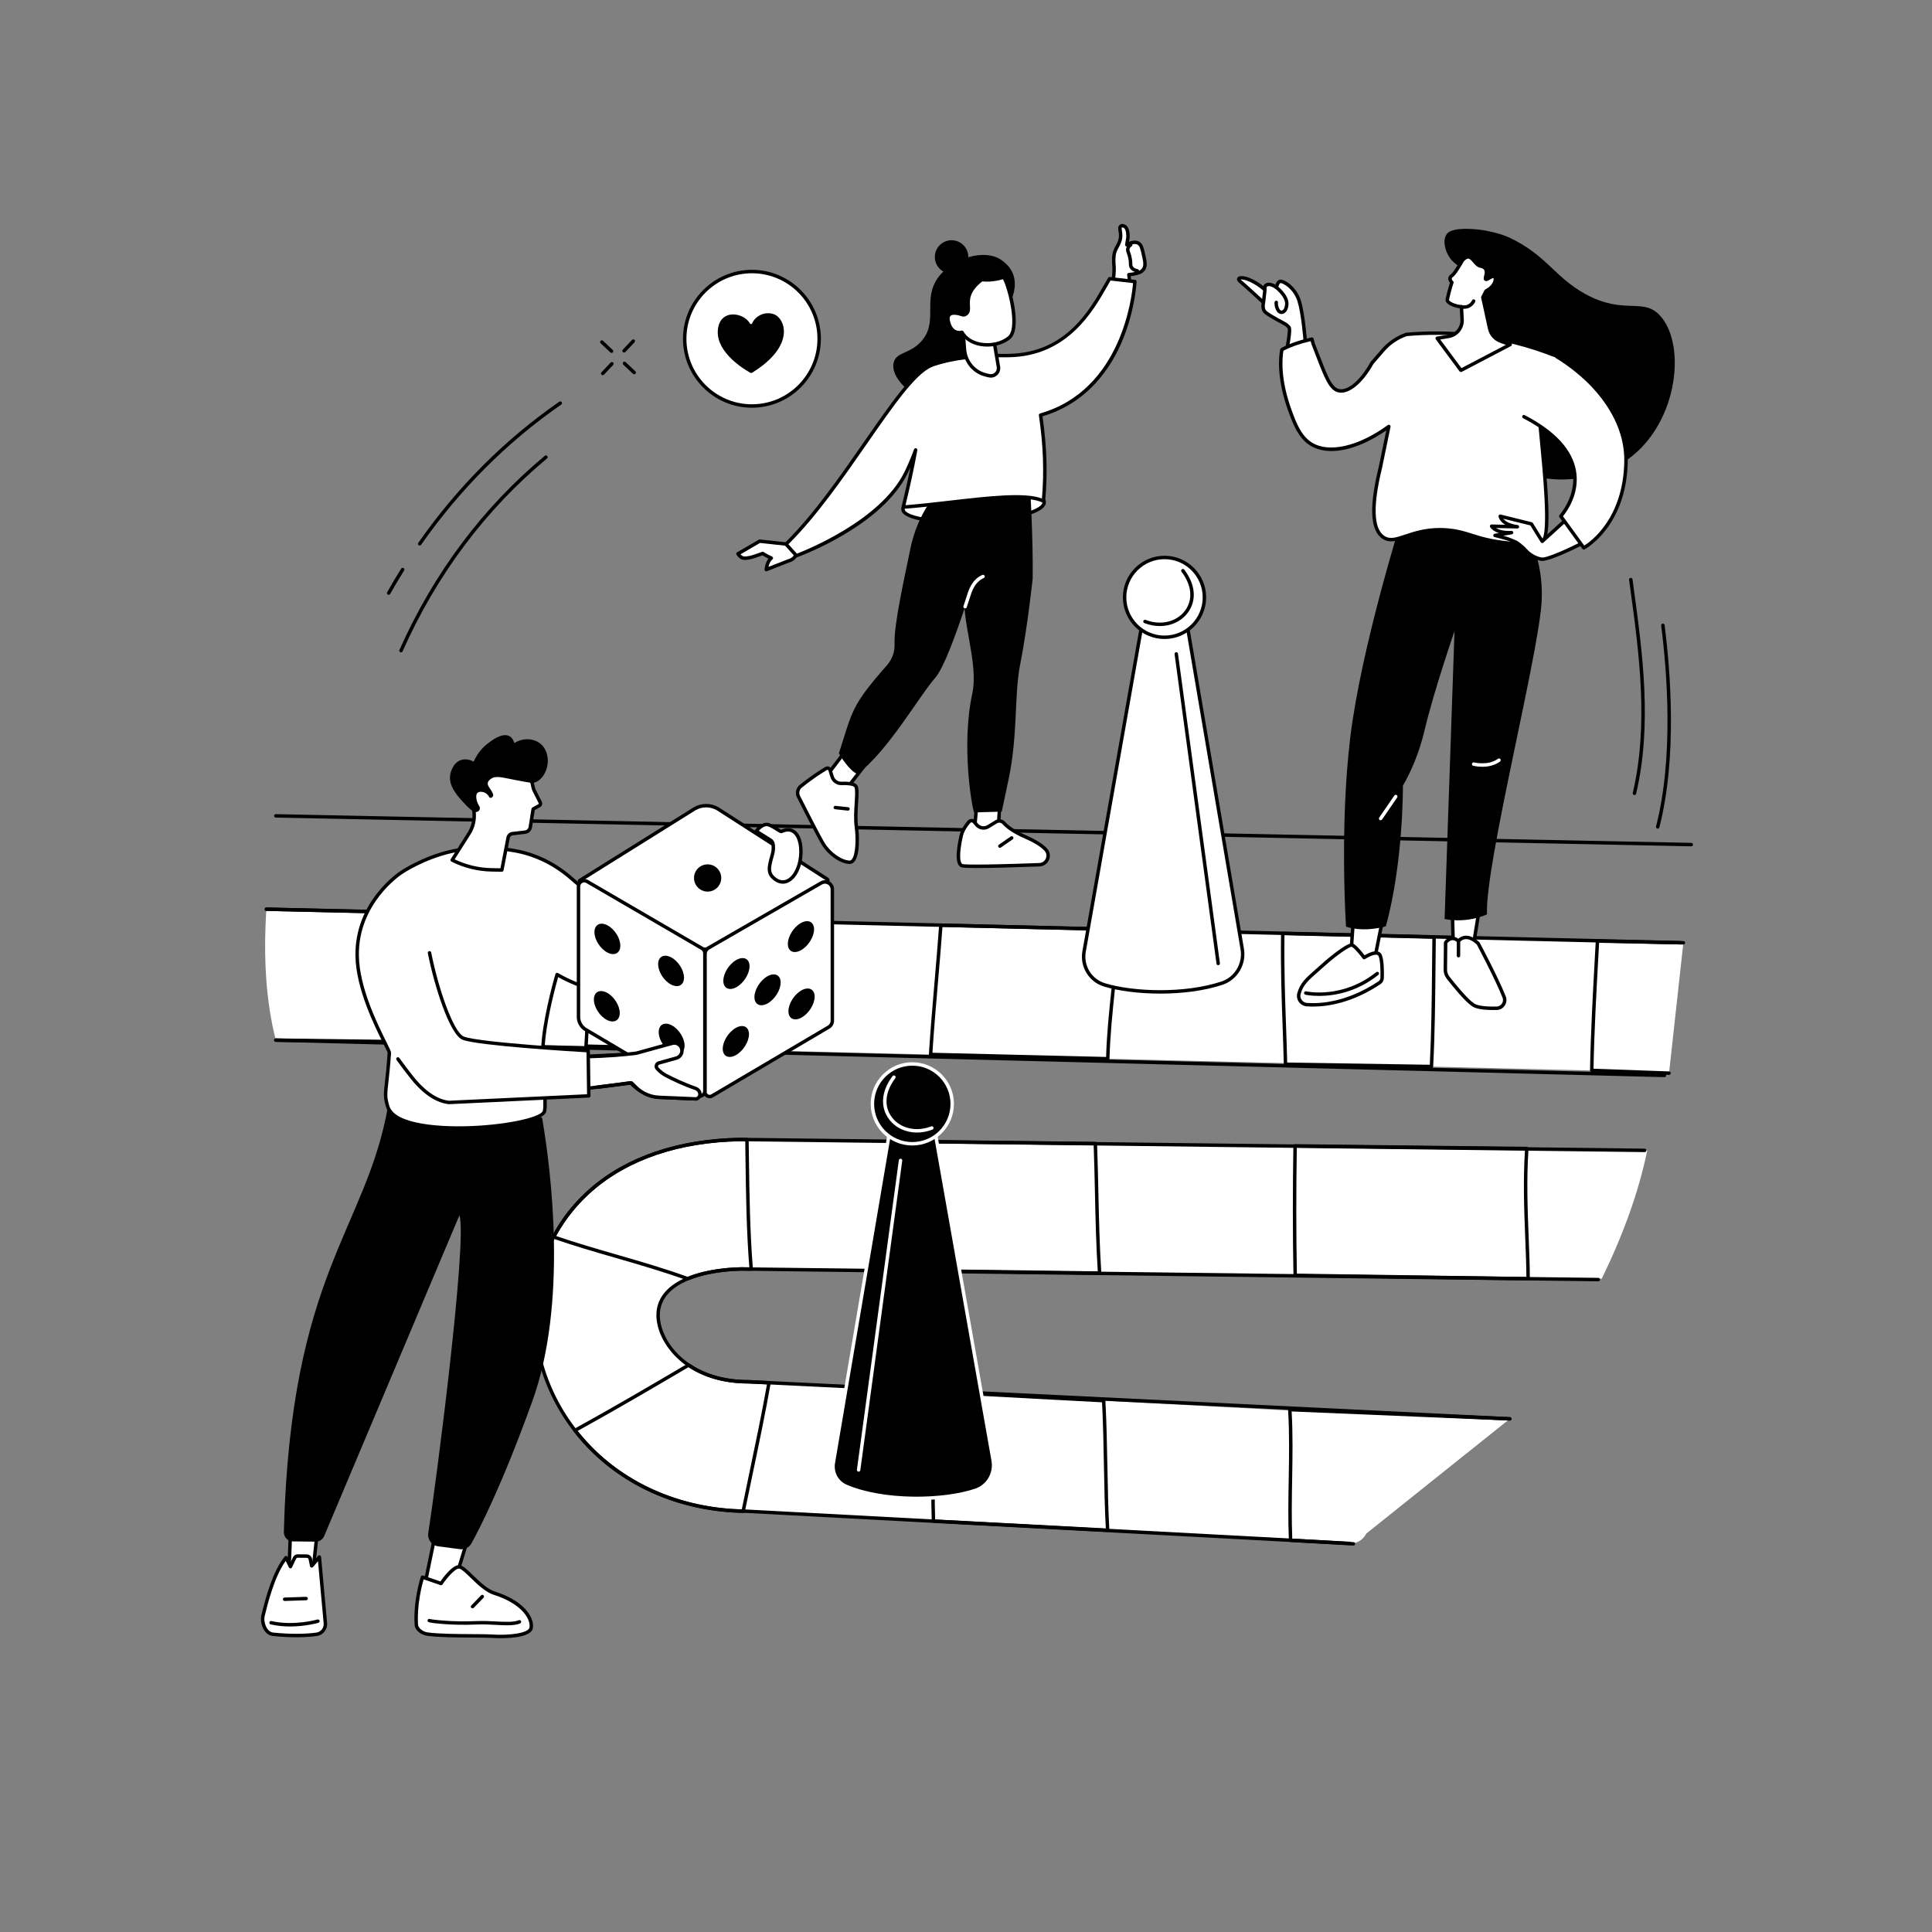 <?xml version="1.0" encoding="UTF-8" standalone="no"?>
<!-- Created with Inkscape (http://www.inkscape.org/) -->

<svg
   width="800"
   height="800"
   viewBox="-400 -400 800 800"
   version="1.1"
   id="svg19173"
   inkscape:version="1.1.2 (b8e25be833, 2022-02-05)"
   sodipodi:docname="juegos.svg"
   xmlns:inkscape="http://www.inkscape.org/namespaces/inkscape"
   xmlns:sodipodi="http://sodipodi.sourceforge.net/DTD/sodipodi-0.dtd"
   xmlns="http://www.w3.org/2000/svg"
   xmlns:svg="http://www.w3.org/2000/svg">
  <rect x="-400" y="-400" width="800" height="800" fill="#808080" stroke="none"/>
  <sodipodi:namedview
     id="namedview19175"
     pagecolor="#505050"
     bordercolor="#ffffff"
     borderopacity="1"
     inkscape:pageshadow="0"
     inkscape:pageopacity="0"
     inkscape:pagecheckerboard="1"
     inkscape:document-units="mm"
     showgrid="false"
     units="px"
     viewbox-y="-400"
     viewbox-x="-400"
     inkscape:zoom="1.1830527"
     inkscape:cx="295.42216"
     inkscape:cy="335.57253"
     inkscape:window-width="2323"
     inkscape:window-height="1321"
     inkscape:window-x="2469"
     inkscape:window-y="-692"
     inkscape:window-maximized="1"
     inkscape:current-layer="layer1" />
  <defs
     id="defs19170" />
  <g
     inkscape:label="Capa 1"
     inkscape:groupmode="layer"
     id="layer1">
    <g
       id="g18397"
       transform="matrix(0.032,0,0,-0.032,-395.465,385.535)">
      <path
         d="m 21743.1,13596.7 c -0.2,0 -0.3,0 -0.5,0 l -18315.56,371.6 c -12.3,0.2 -22.09,10.4 -21.84,22.7 0.25,12.3 10.83,21.4 22.75,21.9 l 18315.55,-371.6 c 12.3,-0.2 22.1,-10.4 21.9,-22.7 -0.3,-12.2 -10.2,-21.9 -22.3,-21.9"
         style="fill:#000000;fill-opacity:1;fill-rule:nonzero;stroke:none"
         id="path18401" />
      <path
         d="m 9450.2,8127.7 11134.4,-126.3 c 273.8,560.9 476.7,1115.2 589.3,1660.7 l -11717.82,140.8 -10.95,0.1 -10.94,-0.2 C 8643.5,9789.2 7976.2,9563.3 7504.45,9149.5 7029.37,8732.8 6770.47,8151.3 6775.48,7512.2 c 5.1,-652.9 292.79,-1297 789.31,-1767.1 507.45,-480.5 1199.94,-747.2 1952.12,-752.2 l 7804.89,-416.8 c 128.7,-6.8 237,95.1 238.6,224.3 6,479.7 5.2,957.7 30.4,1438.7 l -8011.44,427.8 -40.7,1.1 c -789.72,0 -1161.64,512 -1164.35,858 -3.33,427.1 551.61,590.7 1075.89,601.7"
         style="fill:#ffffff;fill-opacity:1;fill-rule:nonzero;stroke:none"
         id="path18403" />
      <path
         d="m 11715.1,8105.4 2372.1,-31.1 c -37,562.3 -34.1,1114.5 -55.4,1675.9 l -2273.7,26.2 c -1.6,-555.9 -57.8,-1136 -43,-1671"
         style="fill:#ffffff;fill-opacity:1;fill-rule:nonzero;stroke:none"
         id="path18405" />
      <path
         d="m 11736.8,8127.4 2326.6,-30.5 c -21.9,342.7 -29.4,687 -36.7,1020.3 -4.3,199.8 -8.8,406.2 -16.4,610.9 l -2230,25.7 c -1.3,-236.1 -12.2,-479.3 -22.8,-714.7 -13.7,-303.6 -27.8,-617.3 -20.7,-911.7 z m 2350.4,-75.4 c -0.1,0 -0.2,0 -0.3,0 l -2372.1,31.1 c -12,0.2 -21.7,9.7 -22,21.7 -8.4,302.2 6.1,624.6 20.1,936.3 11,242.4 22.2,493.1 22.9,735.3 0.1,6 2.4,11.7 6.7,15.8 4.2,4.2 10.3,6 15.9,6.5 l 2273.6,-26.2 c 11.9,-0.2 21.6,-9.6 22.1,-21.5 8,-212 12.7,-425.9 17.2,-632.9 7.5,-340.5 15.1,-692.7 38.1,-1042.4 0.4,-6.2 -1.8,-12.2 -6.1,-16.8 -4.2,-4.4 -10,-6.9 -16.1,-6.9"
         style="fill:#000000;fill-opacity:1;fill-rule:nonzero;stroke:none"
         id="path18407" />
      <path
         d="m 9450.2,8127.7 128.55,-1.5 c -45.42,556.7 -46.41,1119.9 -55.09,1675.9 l -67.58,0.8 -10.95,0.1 -10.94,-0.2 c -790.69,-13.6 -1457.98,-239.5 -1929.74,-653.3 -200.56,-175.9 -362.41,-381.3 -482.32,-607.8 568.71,-197.9 1164.05,-332 1734.94,-540 198.01,82.6 448.87,120.9 693.13,126"
         style="fill:#ffffff;fill-opacity:1;fill-rule:nonzero;stroke:none"
         id="path18409" />
      <path
         d="m 7054.16,8554.2 c 258.44,-89 526.58,-166.5 786.18,-241.5 302.26,-87.4 614.71,-177.7 916.22,-287.1 233.99,95.6 505.58,120.4 693.17,124.4 0.27,0 0.49,0 0.73,0 l 104.12,-1.2 c -36.98,466.7 -43.43,943 -49.66,1403.9 -1.04,75.9 -2.06,151.7 -3.22,227.3 l -56.81,0.7 -10.32,-0.2 C 8649.22,9767 7986.88,9543 7519.15,9132.8 7328.95,8965.9 7172.62,8771.4 7054.16,8554.2 Z m 1702.91,-574.8 c -2.58,0 -5.16,0.5 -7.63,1.4 -302.58,110.2 -617.21,201.1 -921.49,289.1 -268.43,77.6 -546,157.8 -813.14,250.7 -6.14,2.2 -11.04,6.9 -13.42,12.9 -2.39,6.1 -2.01,12.8 1.04,18.6 122.4,231.3 286.36,437.9 487.33,614.2 475.77,417.3 1148.01,645.1 1944.04,658.8 l 10.96,0.2 79.15,-0.9 c 12.08,-0.2 21.85,-9.9 22.04,-22 1.3,-82.9 2.42,-165.9 3.54,-249.1 6.34,-468.2 12.89,-952.3 51.48,-1425.3 0.51,-6.2 -1.63,-12.4 -5.91,-17 -4.27,-4.6 -9.72,-7.3 -16.56,-7.1 l -128.2,1.5 c -262.66,-5.6 -505.78,-49.7 -684.66,-124.3 -2.74,-1.1 -5.65,-1.7 -8.57,-1.7"
         style="fill:#000000;fill-opacity:1;fill-rule:nonzero;stroke:none"
         id="path18411" />
      <path
         d="m 11956.2,6540 c -18.7,-604.4 -36.1,-1105.7 -18.7,-1674.4 L 14191,4746.7 c -29.7,535 -21.1,1106.7 -51.1,1676.7 L 11956.2,6540"
         style="fill:#ffffff;fill-opacity:1;fill-rule:nonzero;stroke:none"
         id="path18413" />
      <path
         d="m 11959.1,4886.8 2208.3,-116.5 c -13.9,260.9 -18.9,525.3 -24.2,804.7 -5.1,270.7 -10.4,550.3 -24.5,827.2 l -2140.9,114.3 -1.9,-62.2 c -17.3,-554.7 -32.3,-1034.6 -16.8,-1567.5 z M 14191,4724.4 c -0.4,0 -0.8,0 -1.2,0 l -2253.5,118.9 c -11.6,0.7 -20.8,10 -21.1,21.6 -16.6,542.5 -1.4,1028.3 16.1,1590.7 l 2.6,85.1 c 0.2,6 2.8,11.6 7.2,15.7 4.5,4 10.3,6.2 16.3,5.8 l 2183.7,-116.6 c 11.4,-0.6 20.5,-9.7 21,-21.1 15,-284.1 20.4,-571.1 25.7,-848.6 5.4,-287.9 10.6,-559.7 25.4,-828 0.4,-6.3 -2,-12.5 -6.4,-16.9 -4.2,-4.2 -9.9,-6.6 -15.8,-6.6"
         style="fill:#000000;fill-opacity:1;fill-rule:nonzero;stroke:none"
         id="path18415" />
      <path
         d="m 19394.8,6188.3 -2846.5,118.9 c 34.6,-563.4 -14.1,-1127.2 10.4,-1690.3 l 813.2,-46.1 2022.9,1617.5"
         style="fill:#ffffff;fill-opacity:1;fill-rule:nonzero;stroke:none"
         id="path18417" />
      <path
         d="m 17371.9,4548.5 c -0.4,0 -0.8,0.1 -1.3,0.1 l -813.2,46 c -11.4,0.7 -20.5,9.9 -21,21.3 -11.5,263.9 -6.8,532 -2.3,791.3 5.1,294.7 10.3,599.4 -8.1,898.6 -0.4,6.3 1.9,12.5 6.4,17 4.4,4.5 10.4,7 16.8,6.6 l 2846.6,-118.9 c 12.3,-0.5 21.8,-10.9 21.3,-23.2 -0.5,-12.3 -11,-21.7 -23.2,-21.3 L 16572,6283.9 c 16.8,-293 11.6,-590 6.6,-877.5 -4.3,-252 -8.8,-512.4 1.5,-768.4 l 793,-44.9 c 12.3,-0.7 21.7,-11.2 21,-23.5 -0.6,-11.9 -10.5,-21.1 -22.2,-21.1"
         style="fill:#000000;fill-opacity:1;fill-rule:nonzero;stroke:none"
         id="path18419" />
      <path
         d="m 9579.36,6666.9 -40.7,1.1 c -327.27,0 -582.58,88 -769.8,215.7 -486.05,-286.3 -970.46,-569.9 -1469.95,-845 80.35,-103.6 169.09,-202 265.87,-293.6 497.99,-471.5 1174.24,-736.9 1910.19,-751.4 111.7,550.9 235,1099.2 334.04,1660.9 l -229.65,12.3"
         style="fill:#ffffff;fill-opacity:1;fill-rule:nonzero;stroke:none"
         id="path18421" />
      <path
         d="m 7332.62,6031.8 c 76.04,-96 159.2,-186.9 247.49,-270.5 488.26,-462.3 1154.11,-726.5 1876.72,-744.9 33.47,164.7 68.46,331.6 102.34,493.2 76.78,366.4 156.11,744.9 223.5,1124.1 l -244.61,12 c -294.94,0 -560.98,73.1 -769.99,211.6 -476.91,-280.8 -945.98,-555.4 -1435.45,-825.5 z M 9474.97,4971.4 c -0.15,0 -0.3,0 -0.44,0 -740.89,14.6 -1424.55,283.6 -1925.08,757.5 -96.2,91.1 -186.42,190.7 -268.16,296.1 -3.99,5.2 -5.54,11.8 -4.22,18.2 1.33,6.4 5.37,11.9 11.08,15 501.4,276.2 981.17,557.2 1469.4,844.7 7.42,4.3 16.72,4 23.86,-0.8 203.3,-138.6 465.15,-211.8 757.25,-211.8 l 41.3,-1.1 c 0.19,0 0.39,0 0.58,0 l 229.65,-12.3 c 6.38,-0.3 12.3,-3.4 16.27,-8.4 3.97,-5 5.61,-11.4 4.5,-17.7 -68.45,-388.2 -149.63,-775.6 -228.16,-1150.3 -35.11,-167.5 -71.42,-340.8 -105.99,-511.3 -2.12,-10.4 -11.27,-17.8 -21.84,-17.8"
         style="fill:#000000;fill-opacity:1;fill-rule:nonzero;stroke:none"
         id="path18423" />
      <path
         d="m 19615.1,9685.9 -2998.1,34.5 c -9.4,-559.8 -9.4,-1139.4 0.9,-1675.3 l 3014.1,-43.7 c 0,445.8 -59.1,1078.8 -16.9,1684.5"
         style="fill:#ffffff;fill-opacity:1;fill-rule:nonzero;stroke:none"
         id="path18425" />
      <path
         d="m 16639.8,8067.1 2969.9,-43.1 c -0.6,146 -7.2,312.6 -14.2,488.4 -14.1,355.8 -30,758.2 -4.2,1151.5 l -2952.4,34 c -9,-553.9 -8.7,-1116.7 0.9,-1630.8 z m 2992.2,-88 c -0.1,0 -0.2,0 -0.3,0 l -3014.1,43.8 c -12,0.1 -21.8,9.8 -22,21.8 -10.1,527.3 -10.5,1106.8 -0.9,1676.1 0.2,12.2 9.8,22.5 22.5,21.9 l 2998.1,-34.5 c 6.2,-0.1 12,-2.7 16.2,-7.2 4.1,-4.5 6.2,-10.5 5.8,-16.7 -27.7,-398.3 -11.5,-808.3 2.8,-1170.1 7.3,-185.5 14.2,-360.6 14.2,-512.8 0,-6 -2.4,-11.7 -6.6,-15.9 -4.2,-4.1 -9.8,-6.4 -15.7,-6.4"
         style="fill:#000000;fill-opacity:1;fill-rule:nonzero;stroke:none"
         id="path18427" />
      <path
         d="m 19394.8,6166 c -0.3,0 -0.7,0 -1.1,0 l -9815.43,478.6 -40.21,1.1 c -804.2,0 -1183.26,525.2 -1186.04,880.1 -3.45,443.2 564.77,613 1097.71,624.2 L 20540.4,8012.5 c 12.3,-0.1 22.2,-10.2 22,-22.5 -0.1,-12.3 -10.1,-22.1 -22.3,-22.1 -0.1,0 -0.2,0 -0.3,0 L 9449.92,8105.4 C 8939,8094.7 8393.4,7936.9 8396.6,7526.1 c 2.65,-337 367.43,-835.8 1142.06,-835.8 l 41.3,-1.1 9815.94,-478.7 c 12.3,-0.6 21.8,-11 21.2,-23.3 -0.6,-11.9 -10.4,-21.2 -22.3,-21.2"
         style="fill:#000000;fill-opacity:1;fill-rule:nonzero;stroke:none"
         id="path18429" />
      <path
         d="m 17321.8,4553.8 c -0.4,0 -0.8,0 -1.2,0.1 l -7804.88,416.8 c -756.53,5 -1455.19,274.3 -1966.26,758.2 -500.9,474.3 -791.13,1124.2 -796.27,1783.2 -5.06,645.6 256.53,1233.1 736.57,1654.2 475.74,417.3 1147.98,645.1 1944.04,658.8 l 10.96,0.2 11.55,-0.2 11684.49,-140.7 c 12.3,-0.1 22.2,-10.2 22.1,-22.5 -0.2,-12.3 -9.8,-22.5 -22.6,-22 l -11695.41,140.8 -10.32,-0.2 C 8649.2,9767 7986.87,9543 7519.15,9132.8 7049.01,8720.4 6792.82,8144.9 6797.77,7512.4 c 5.06,-646.9 290.21,-1285.1 782.35,-1751.1 502.82,-476.1 1190.71,-741.1 1936.94,-746.1 L 17323,4598.4 c 12.3,-0.7 21.7,-11.2 21,-23.5 -0.6,-11.8 -10.4,-21.1 -22.2,-21.1"
         style="fill:#000000;fill-opacity:1;fill-rule:nonzero;stroke:none"
         id="path18431" />
      <path
         d="m 21507.5,12348.4 -17685.29,426 c -3.15,-560.8 3.93,-1118.2 8.51,-1676.4 l 17409.88,-421.5 266.9,1671.9"
         style="fill:#ffffff;fill-opacity:1;fill-rule:nonzero;stroke:none"
         id="path18433" />
      <path
         d="m 9860.8,12628.5 -2334.17,56.3 c -40.59,-603.9 -49.61,-1108.7 -85.07,-1674 l 2301.7,-55.7 c 44.47,501.6 44.47,1025.4 117.54,1673.4"
         style="fill:#ffffff;fill-opacity:1;fill-rule:nonzero;stroke:none"
         id="path18435" />
      <path
         d="m 7465.25,11032.6 2257.63,-54.7 c 16.94,196.7 27.28,396.6 38.2,607.8 16.42,317.6 33.39,645.9 74.87,1021.1 l -2288.5,55.2 c -20.8,-314 -33.29,-604.2 -45.4,-885.1 -10.37,-240.4 -21.06,-488.8 -36.8,-744.3 z m 2278.02,-99.8 c -0.18,0 -0.37,0 -0.56,0 l -2301.69,55.8 c -6.05,0.1 -11.79,2.7 -15.89,7.2 -4.09,4.4 -6.2,10.4 -5.81,16.4 16.51,263.3 27.03,507.8 38.19,766.6 12.39,287.5 25.19,584.8 46.88,907.5 0.8,11.9 11.1,21.7 22.77,20.8 l 2334.17,-56.3 c 6.26,-0.2 12.16,-2.9 16.26,-7.6 4.11,-4.8 6.05,-11 5.36,-17.2 -43.29,-383.9 -60.61,-718.8 -77.35,-1042.6 -11.32,-219.1 -22.02,-426 -40.14,-630.3 -1.02,-11.5 -10.68,-20.3 -22.19,-20.3"
         style="fill:#000000;fill-opacity:1;fill-rule:nonzero;stroke:none"
         id="path18437" />
      <path
         d="m 5080.97,12743.8 -1775.79,39.3 c -40.65,-626 -5.96,-1195.3 122.31,-1694.2 l 1681.49,-21.3 c 8.48,560.1 -26.45,1114.4 -28.01,1676.2"
         style="fill:#ffffff;fill-opacity:1;fill-rule:nonzero;stroke:none"
         id="path18439" />
      <path
         d="m 5108.99,11045.3 c -0.09,0 -0.19,0 -0.29,0 l -1681.49,21.3 c -12.31,0.1 -22.16,10.2 -22.01,22.5 0.16,12.3 11.39,22.3 22.58,22.1 l 1659.23,-21 c 4.03,308.6 -4.95,620.6 -13.65,922.6 -6.69,232 -13.58,471.5 -14.61,709.2 l -1754.06,38.8 c -12.31,0.2 -22.06,10.4 -21.79,22.8 0.26,12.3 11.47,21.5 22.77,21.8 l 1775.78,-39.3 c 12.1,-0.3 21.77,-10.1 21.81,-22.2 0.69,-244.2 7.79,-491.1 14.66,-729.8 8.93,-309.7 18.14,-630 13.35,-946.9 -0.18,-12.2 -10.13,-21.9 -22.28,-21.9"
         style="fill:#000000;fill-opacity:1;fill-rule:nonzero;stroke:none"
         id="path18441" />
      <path
         d="m 14328.5,12520.7 -2295.4,55.4 c -40.5,-553.5 -99.3,-1141.7 -133,-1672.4 l 2292.7,-55.3 c 14.3,559.7 109.4,1111.3 135.7,1672.3"
         style="fill:#ffffff;fill-opacity:1;fill-rule:nonzero;stroke:none"
         id="path18443" />
      <path
         d="m 11923.9,10925.4 2247.3,-54.2 c 8.6,295.5 39.6,593 69.6,880.9 25.5,244.3 51.8,496.6 64.4,746.9 l -2251.4,54.3 c -17.1,-232 -37.7,-472.9 -57.5,-706.2 -26.3,-308 -53.4,-626.3 -72.4,-921.7 z m 2269,-99.3 c -0.2,0 -0.4,0 -0.6,0 l -2292.7,55.3 c -6.1,0.2 -11.8,2.8 -15.9,7.3 -4.1,4.4 -6.2,10.4 -5.8,16.4 19.1,302.4 47,629.5 74,945.8 20.4,240.2 41.6,488.6 59,726.8 0.9,11.9 11.7,21.5 22.8,20.7 l 2295.4,-55.4 c 6,-0.2 11.7,-2.7 15.7,-7.1 4.1,-4.4 6.3,-10.2 6,-16.2 -12.1,-259 -39.3,-519.9 -65.6,-772.2 -30.7,-294.3 -62.4,-598.6 -70.1,-899.7 -0.3,-12.1 -10.2,-21.7 -22.2,-21.7"
         style="fill:#000000;fill-opacity:1;fill-rule:nonzero;stroke:none"
         id="path18445" />
      <path
         d="m 18415.4,12422.1 -1958.2,47.2 c -9,-689.4 24.4,-1168.7 35.5,-1692.5 l 1888.5,-29.5 c 28.8,558.3 26.9,1116.5 34.2,1674.8"
         style="fill:#ffffff;fill-opacity:1;fill-rule:nonzero;stroke:none"
         id="path18447" />
      <path
         d="M 16514.5,10798.7 18360,10770 c 21.2,421.4 25.2,849.7 29,1264.1 1.1,122.1 2.3,244.2 3.8,366.2 l -1913.6,46.2 c -5.4,-455.4 7.6,-816.8 20.2,-1166.4 5.9,-164.2 11.5,-319.7 15.1,-481.4 z m 1866.7,-73.7 c -0.1,0 -0.2,0 -0.3,0 l -1888.6,29.5 c -12,0.2 -21.6,9.8 -21.9,21.8 -3.6,169.1 -9.4,330.9 -15.6,502.2 -12.8,355.9 -26,724 -19.9,1191.1 0.1,6 2.6,11.6 6.8,15.8 4.3,4.1 10.2,6.5 16,6.2 l 1958.2,-47.2 c 12.2,-0.3 21.9,-10.4 21.8,-22.6 -1.7,-129.4 -2.9,-258.8 -4.1,-388.1 -3.9,-421.9 -7.9,-858.2 -30.1,-1287.5 -0.6,-11.9 -10.4,-21.2 -22.3,-21.2"
         style="fill:#000000;fill-opacity:1;fill-rule:nonzero;stroke:none"
         id="path18449" />
      <path
         d="m 21640.9,12348.4 -1111.3,22.7 c -30.5,-557.9 -63.9,-1115.9 -74.1,-1673.8 l 1000.1,-35.7 185.3,1686.8"
         style="fill:#ffffff;fill-opacity:1;fill-rule:nonzero;stroke:none"
         id="path18451" />
      <path
         d="m 21455.6,10639.3 c -0.3,0 -0.5,0 -0.8,0 l -1000.1,35.7 c -12.2,0.4 -21.8,10.5 -21.5,22.7 9,495 36.8,998.1 63.7,1484.7 l 10.5,189.9 c 0.6,12 10.7,21.2 22.7,21.1 l 1111.3,-22.7 c 12.3,-0.3 22.1,-10.5 21.8,-22.8 -0.3,-12.3 -10.4,-21.8 -22.7,-21.8 l -1089.8,22.2 -9.3,-168.3 c -26.4,-479 -53.8,-974.1 -63.2,-1461.2 l 978.2,-34.9 c 12.3,-0.5 21.9,-10.8 21.5,-23.1 -0.5,-12 -10.3,-21.5 -22.3,-21.5"
         style="fill:#000000;fill-opacity:1;fill-rule:nonzero;stroke:none"
         id="path18453" />
      <path
         d="m 21607.9,12326.8 c -0.2,0 -0.4,0 -0.6,0 l -18302.65,434 c -12.3,0.3 -22.04,10.5 -21.75,22.8 0.29,12.3 10.78,22.1 22.81,21.8 l 18302.69,-434 c 12.3,-0.3 22,-10.5 21.7,-22.8 -0.3,-12.2 -10.2,-21.8 -22.2,-21.8"
         style="fill:#000000;fill-opacity:1;fill-rule:nonzero;stroke:none"
         id="path18455" />
      <path
         d="m 21396.3,10609.6 c -0.2,0 -0.4,0 -0.6,0 l -17968.77,457 c -12.31,0.3 -22.03,10.5 -21.72,22.8 0.31,12.3 10.42,22.5 22.85,21.7 l 17968.84,-456.9 c 12.3,-0.4 22,-10.6 21.7,-22.9 -0.3,-12.1 -10.2,-21.7 -22.3,-21.7"
         style="fill:#000000;fill-opacity:1;fill-rule:nonzero;stroke:none"
         id="path18457" />
      <path
         d="m 15673.1,11827 c -459.4,-154.1 -1124.8,-143.8 -1522.4,-23.6 -184.8,55.9 -298,241.9 -264.4,432 l 776.8,4393.1 535.1,-37.3 734.7,-4324.3 c 32.4,-190.4 -76.7,-378.4 -259.8,-439.9"
         style="fill:#ffffff;fill-opacity:1;fill-rule:nonzero;stroke:none"
         id="path18459" />
      <path
         d="m 14681.6,16604.9 -773.3,-4373.3 c -31.7,-179.5 75.2,-354.4 248.8,-406.8 372.2,-112.5 1038.4,-134.6 1508.9,23.4 170.2,57.1 275.5,235.5 245,415 l -731.9,4307 z m 191,-4914.1 c -276,0 -539.4,34.2 -728.4,91.3 -195.2,59 -315.5,255.6 -279.8,457.2 l 776.8,4393.1 c 2,11.2 12.1,19 23.5,18.3 l 535,-37.3 c 10.3,-0.7 18.7,-8.3 20.4,-18.5 l 734.8,-4324.3 c 34.2,-200.9 -84,-400.7 -274.7,-464.7 -240.1,-80.6 -530.2,-115.1 -807.6,-115.1"
         style="fill:#000000;fill-opacity:1;fill-rule:nonzero;stroke:none"
         id="path18461" />
      <path
         d="m 15443.4,16818 c 0,-285.2 -231.2,-516.4 -516.4,-516.4 -285.2,0 -516.4,231.2 -516.4,516.4 0,285.2 231.2,516.4 516.4,516.4 285.2,0 516.4,-231.2 516.4,-516.4"
         style="fill:#ffffff;fill-opacity:1;fill-rule:nonzero;stroke:none"
         id="path18463" />
      <path
         d="m 14927,17312.1 c -272.5,0 -494.1,-221.7 -494.1,-494.1 0,-272.5 221.6,-494.2 494.1,-494.2 272.4,0 494.1,221.7 494.1,494.2 0,272.4 -221.7,494.1 -494.1,494.1 z m 0,-1032.8 c -297.1,0 -538.7,241.6 -538.7,538.7 0,297 241.6,538.7 538.7,538.7 297,0 538.7,-241.7 538.7,-538.7 0,-297.1 -241.7,-538.7 -538.7,-538.7"
         style="fill:#000000;fill-opacity:1;fill-rule:nonzero;stroke:none"
         id="path18465" />
      <path
         d="m 15621.7,12058.6 c -11,0 -20.6,8.1 -22.1,19.3 l -542.4,4005.2 c -1.7,12.2 6.9,23.4 19.1,25 12.1,1.7 23.4,-6.9 25,-19.1 l 542.5,-4005.1 c 1.6,-12.2 -6.9,-23.5 -19.1,-25.1 -1,-0.2 -2,-0.2 -3,-0.2"
         style="fill:#000000;fill-opacity:1;fill-rule:nonzero;stroke:none"
         id="path18467" />
      <path
         d="m 14866.8,16446.7 c -65.7,0 -133.7,12.5 -200.5,38.4 -11.5,4.4 -17.2,17.3 -12.8,28.8 4.4,11.5 17.4,17.2 28.8,12.8 195,-75.4 399.9,-27.6 509.9,119 105.4,140.5 88.6,329 -45.2,504.3 -7.5,9.8 -5.6,23.8 4.2,31.2 9.8,7.5 23.8,5.6 31.2,-4.2 146.6,-192 163.6,-400.7 45.5,-558.1 -84,-111.8 -216.8,-172.2 -361.1,-172.2"
         style="fill:#000000;fill-opacity:1;fill-rule:nonzero;stroke:none"
         id="path18469" />
      <path
         d="m 10803.1,5316.8 c 474.3,-206.6 1263.3,-197.5 1685.7,-51.4 157.7,54.5 250.4,217.9 221.4,382.1 l -782.8,4427.1 -535.1,-37.4 -750.7,-4418.3 c -21.4,-125.8 44.6,-251.1 161.5,-302.1"
         style="fill:#000000;fill-opacity:1;fill-rule:nonzero;stroke:none"
         id="path18471" />
      <path
         d="m 10812,5337.3 c 473.7,-206.4 1260.1,-192.5 1669.5,-50.9 145,50.2 233.9,203.7 206.7,357.3 l -779.3,4407.2 -497.5,-34.7 -747.9,-4401.1 c -19.8,-116.8 41.2,-231.1 148.5,-277.8 z m 908.5,-200.4 c -328.7,0 -671.7,48.6 -926.3,159.5 -126.1,54.9 -197.9,189.1 -174.6,326.2 l 750.8,4418.4 c 1.7,10.1 10.1,17.8 20.4,18.5 l 535,37.3 c 11.4,0.7 21.5,-7.1 23.5,-18.4 l 782.8,-4427 c 31.5,-177.7 -67.8,-349 -236,-407.1 -197.3,-68.3 -480.7,-107.4 -775.6,-107.4"
         style="fill:#ffffff;fill-opacity:1;fill-rule:nonzero;stroke:none"
         id="path18473" />
      <path
         d="m 11147.1,10264 c 0,-285.2 231.2,-516.4 516.4,-516.4 285.2,0 516.4,231.2 516.4,516.4 0,285.2 -231.2,516.4 -516.4,516.4 -285.2,0 -516.4,-231.2 -516.4,-516.4"
         style="fill:#000000;fill-opacity:1;fill-rule:nonzero;stroke:none"
         id="path18475" />
      <path
         d="m 11663.5,10758.2 c -272.4,0 -494.1,-221.7 -494.1,-494.2 0,-272.4 221.7,-494.1 494.1,-494.1 272.5,0 494.1,221.7 494.1,494.1 0,272.5 -221.6,494.2 -494.1,494.2 z m 0,-1032.9 c -297,0 -538.7,241.7 -538.7,538.7 0,297.1 241.7,538.7 538.7,538.7 297.1,0 538.7,-241.6 538.7,-538.7 0,-297 -241.6,-538.7 -538.7,-538.7"
         style="fill:#ffffff;fill-opacity:1;fill-rule:nonzero;stroke:none"
         id="path18477" />
      <path
         d="m 10968.8,5504.6 c -1,0 -2,0.1 -3,0.3 -12.2,1.6 -20.7,12.8 -19.1,25 l 542.5,4005.2 c 1.6,12.2 12.9,20.8 25,19.1 12.2,-1.7 20.8,-12.9 19.1,-25.1 l -542.4,-4005.2 c -1.5,-11.1 -11.1,-19.3 -22.1,-19.3"
         style="fill:#ffffff;fill-opacity:1;fill-rule:nonzero;stroke:none"
         id="path18479" />
      <path
         d="m 11723.7,9892.8 c -144.3,0 -277.1,60.4 -361.1,172.2 -118.1,157.4 -101.1,366 45.5,558.1 7.4,9.8 21.4,11.7 31.2,4.2 9.8,-7.5 11.7,-21.5 4.2,-31.2 -133.7,-175.3 -150.7,-363.8 -45.2,-504.3 110,-146.6 314.9,-194.4 509.9,-119.1 11.4,4.5 24.4,-1.2 28.8,-12.7 4.4,-11.5 -1.3,-24.4 -12.8,-28.8 -66.8,-25.9 -134.8,-38.4 -200.5,-38.4"
         style="fill:#ffffff;fill-opacity:1;fill-rule:nonzero;stroke:none"
         id="path18481" />
      <path
         d="m 18845.9,21054 c -34,13.9 -157.1,51.5 -232.8,166.2 -53.4,81.1 -93.7,216.9 -33.2,299.2 15.1,20.6 64.7,76.2 299.2,66.5 297.2,-12.2 506.2,-110.5 506.2,-110.5 484.3,-227.8 586.5,-509.6 981.6,-728.9 505.8,-280.9 752.6,-41.5 972.4,-282.6 357.2,-391.8 220.8,-1465.4 -482.1,-1903.3 -474.7,-295.8 -1217.9,-304.3 -1554.2,66.5 -549.1,605.3 -47.4,2259.3 -457.1,2426.9"
         style="fill:#000000;fill-opacity:1;fill-rule:nonzero;stroke:none"
         id="path18483" />
      <path
         d="m 18650.4,12796.3 17.2,-640.6 226.3,-24.5 111.9,689.4 -355.4,-24.3"
         style="fill:#ffffff;fill-opacity:1;fill-rule:nonzero;stroke:none"
         id="path18485" />
      <path
         d="m 18689.4,12175.8 185.9,-20.1 104,640.8 -306,-21 z m 204.5,-66.8 c -0.8,0 -1.6,0 -2.4,0.1 l -226.3,24.4 c -11.1,1.2 -19.6,10.4 -19.9,21.6 l -17.2,640.6 c -0.3,11.9 8.9,22 20.8,22.8 l 355.4,24.4 c 6.9,0.4 13.4,-2.2 18,-7.3 4.6,-5 6.6,-11.8 5.5,-18.6 l -111.9,-689.3 c -1.8,-10.9 -11.2,-18.7 -22,-18.7"
         style="fill:#000000;fill-opacity:1;fill-rule:nonzero;stroke:none"
         id="path18487" />
      <path
         d="m 17366.6,12586 -36.1,-510.3 299,-24.4 106.7,534.7 h -369.6"
         style="fill:#ffffff;fill-opacity:1;fill-rule:nonzero;stroke:none"
         id="path18489" />
      <path
         d="m 17354.3,12096.2 257.2,-21.1 97.5,488.6 h -321.7 z m 275.2,-67.2 c -0.6,0 -1.2,0 -1.9,0.1 l -298.9,24.4 c -12.2,1 -21.3,11.6 -20.5,23.8 l 36.1,510.3 c 0.9,11.6 10.6,20.7 22.3,20.7 h 369.6 c 6.7,0 13,-3 17.2,-8.2 4.3,-5.2 6,-11.9 4.6,-18.5 l -106.7,-534.7 c -2.1,-10.5 -11.3,-17.9 -21.8,-17.9"
         style="fill:#000000;fill-opacity:1;fill-rule:nonzero;stroke:none"
         id="path18491" />
      <path
         d="m 17709.4,11831.5 c 20.7,13.8 33.3,37.1 34,62 1.9,74.8 2.2,234.3 -28,294.2 -40.1,79.5 -205.4,-31.3 -205.4,-31.3 0,0 -96.7,134.1 -153.4,162.3 -29.3,14.6 -200.9,-99.6 -373.8,-255.3 -189.5,-170.6 -275.1,-225.1 -316,-372.2 -19.1,-69 31.6,-138.4 103,-143.5 174.1,-12.5 525.4,8.3 939.6,283.8"
         style="fill:#ffffff;fill-opacity:1;fill-rule:nonzero;stroke:none"
         id="path18493" />
      <path
         d="m 17348.8,12297.6 c -28.3,-2 -169.5,-87.3 -351.1,-250.8 -30,-27 -57.4,-51.1 -82.4,-73.1 -133.5,-117.4 -194.4,-171 -227,-288.4 -7.2,-25.9 -2.2,-53.6 13.5,-75.9 16.3,-23.1 41.7,-37.5 69.6,-39.5 170.1,-12.2 516.5,8 925.6,280.2 14.6,9.7 23.6,26.1 24.1,44 3.6,138.6 -6,244.6 -25.6,283.6 -4,7.9 -9.7,12.5 -18.5,14.8 -38.1,10 -115,-28.2 -154.6,-54.6 -10,-6.7 -23.4,-4.3 -30.5,5.5 -25.6,35.4 -100.3,131 -143.1,154.2 z m -502.4,-774.9 c -29,0 -55.1,1.1 -78.2,2.7 -41.3,3 -78.8,24.2 -102.8,58.3 -23.5,33.3 -30.8,74.7 -20,113.5 36.1,130.3 104.4,190.3 240.4,310 24.9,21.9 52.2,45.9 82.1,72.8 90.9,81.8 339.7,288.2 398.7,258.7 49.2,-24.6 119.9,-113.7 149,-152.4 36.4,21.8 116.9,64 172.7,49.3 21,-5.5 37.3,-18.6 47,-37.8 31.7,-62.9 32.6,-218 30.4,-304.9 -0.9,-32.3 -17.3,-62.2 -44,-79.9 -365.1,-242.9 -682.9,-290.3 -875.3,-290.3"
         style="fill:#000000;fill-opacity:1;fill-rule:nonzero;stroke:none"
         id="path18495" />
      <path
         d="m 16927.5,11660.8 c -108,0 -175.8,15.1 -177.6,15.5 -11.9,2.9 -19.4,14.8 -16.6,26.8 2.8,12 14.8,19.5 26.8,16.7 4.6,-1.1 466.3,-102.9 906.4,248.3 9.6,7.7 23.6,6.1 31.3,-3.5 7.7,-9.6 6.1,-23.7 -3.5,-31.4 -287.4,-229.3 -584.5,-272.4 -766.8,-272.4"
         style="fill:#000000;fill-opacity:1;fill-rule:nonzero;stroke:none"
         id="path18497" />
      <path
         d="m 18561,11999.9 3.3,350.8 c 0,0 70.4,106.3 166.8,19.9 0,0 89.1,125 254.6,-30.9 0,0 232.8,-434 335.9,-692.1 27.6,-69.1 -21.7,-144.8 -96.1,-146.6 -106.9,-2.5 -245.1,3.3 -305.3,44 -94,63.6 -255.1,264.1 -325.3,354.5 -22.3,28.7 -34.2,64 -33.9,100.4"
         style="fill:#ffffff;fill-opacity:1;fill-rule:nonzero;stroke:none"
         id="path18499" />
      <path
         d="m 18583.3,11999.7 c -0.3,-31.2 10.1,-62 29.2,-86.6 65.6,-84.4 228,-287.3 320.2,-349.7 43.3,-29.2 147,-43.4 292.3,-40.1 27.8,0.7 52.5,14.4 67.9,37.6 15.6,23.6 18.5,52.2 8,78.4 -96.8,242.4 -311.6,646.4 -333.1,686.7 -53.9,50 -103.5,73.3 -147.9,69.3 -45.6,-4.2 -69.7,-36.4 -70.8,-37.8 -3.7,-5.1 -9.4,-8.4 -15.7,-9 -6.3,-0.7 -12.5,1.3 -17.2,5.5 -23.6,21.1 -46.8,30.5 -68.9,27.7 -29.8,-3.8 -52.3,-28 -60.7,-38.6 z m 599.4,-521.5 c -135.1,0 -227.5,16.2 -274.9,48.3 -94,63.5 -247.4,252.4 -330.5,359.3 -25.2,32.5 -38.9,73.1 -38.6,114.3 l 3.4,350.7 c 0,4.4 1.3,8.6 3.6,12.1 1.5,2.3 37.3,55.4 95.7,62.9 29.7,3.8 59.1,-4.5 87.5,-24.9 16.4,14.9 45.2,34.7 85.9,38.7 58.5,5.8 121.2,-22.4 186.2,-83.6 1.7,-1.7 3.2,-3.6 4.3,-5.7 2.4,-4.4 234.6,-438.1 337,-694.5 15.7,-39.4 11.2,-84.1 -12.2,-119.5 -23.5,-35.6 -61.5,-56.6 -104.1,-57.6 -14.9,-0.3 -29.3,-0.5 -43.3,-0.5"
         style="fill:#000000;fill-opacity:1;fill-rule:nonzero;stroke:none"
         id="path18501" />
      <path
         d="m 18731,12159.2 c -12.3,0 -22.3,10 -22.3,22.3 l 0.1,189.1 c 0,12.3 10,22.3 22.3,22.3 12.3,0 22.3,-10 22.3,-22.3 l -0.1,-189.1 c 0,-12.3 -10,-22.3 -22.3,-22.3"
         style="fill:#000000;fill-opacity:1;fill-rule:nonzero;stroke:none"
         id="path18503" />
      <path
         d="m 17275.8,12557 c 0,0 -85.3,1288 54.7,2446.4 140,1158.5 660.6,2812.8 660.6,2812.8 0,0 560.2,25.4 968,-29.4 407.8,-54.8 569.2,1.6 569.2,1.6 0,0 304.4,-348.5 279.6,-1003.8 -24.9,-655.3 -735.2,-3419.5 -708.3,-4068.3 0,0 -238.9,-120 -548.3,-60.4 l 128.2,3725.4 c 0,0 -265.3,-766.9 -389.9,-1292.3 -101.5,-428.3 -277.7,-705.4 -277.7,-705.4 0,0 7.5,-995.6 -221,-1822 0,0 -270,-84.4 -515.1,-4.6"
         style="fill:#000000;fill-opacity:1;fill-rule:nonzero;stroke:none"
         id="path18505" />
      <path
         d="m 17723.7,13933.9 c -4.3,0 -8.7,1.3 -12.6,4 -10.1,6.9 -12.7,20.8 -5.7,31 l 195.6,284.6 c 7,10.2 20.8,12.7 31,5.8 10.1,-7 12.7,-20.9 5.7,-31 l -195.6,-284.7 c -4.3,-6.3 -11.3,-9.7 -18.4,-9.7"
         style="fill:#ffffff;fill-opacity:1;fill-rule:nonzero;stroke:none"
         id="path18507" />
      <path
         d="m 19039.2,14626.1 c -64.9,0 -113.2,11.9 -117.3,13 -11.9,3 -19.1,15.1 -16.1,27 3.1,12 15.2,19.2 27.1,16.2 1.9,-0.5 184.5,-45.2 309,47.1 9.9,7.4 23.8,5.3 31.2,-4.6 7.3,-9.9 5.2,-23.8 -4.7,-31.2 -72.9,-54.1 -160.3,-67.5 -229.2,-67.5"
         style="fill:#ffffff;fill-opacity:1;fill-rule:nonzero;stroke:none"
         id="path18509" />
      <path
         d="m 16231.9,20611.6 c 0,0 -253.2,234.7 -325.3,294.6 -82,68 105.6,90.4 345.9,-129.7 l -20.6,-164.9"
         style="fill:#ffffff;fill-opacity:1;fill-rule:nonzero;stroke:none"
         id="path18511" />
      <path
         d="m 15913,20930.8 c 1.8,-2 4.3,-4.5 7.9,-7.5 57.1,-47.4 223.6,-200.7 294.2,-265.9 l 13.8,110.4 c -155.1,139 -281.6,169.7 -315.9,163 z m 318.8,-341.5 c -5.5,0 -10.9,2 -15.1,5.9 -2.5,2.4 -253.5,235.1 -324.3,293.8 -21.2,17.6 -30.3,35.3 -27,52.6 1.5,8.1 7.3,22.7 28.8,29.9 50.7,16.9 196.7,-16.7 373.3,-178.6 5.4,-4.8 8,-12 7.1,-19.2 l -20.6,-164.9 c -1.1,-8.3 -6.7,-15.3 -14.5,-18.2 -2.5,-0.9 -5.1,-1.3 -7.7,-1.3"
         style="fill:#000000;fill-opacity:1;fill-rule:nonzero;stroke:none"
         id="path18513" />
      <path
         d="m 16210.7,20659.1 c -1.5,-13 -3.1,-25.9 -5.4,-38.8 -3.9,-21.8 -9.2,-74.4 22.3,-107.9 30.7,-32.6 179.6,-113.6 249.9,-150.9 24.1,-12.7 45.2,-30.2 62.2,-51.4 23.4,-29.3 -40.3,-340.5 -40.3,-340.5 l 255.6,91.4 c 0,0 -30.7,424.6 -86.8,597.1 -56.1,172.6 -204.3,254.4 -242.6,249.1 -38.3,-5.4 -50,-78.9 -50,-78.9 0,0 -83,64.1 -133.4,29.8 -26.4,-17.9 -13.6,-48.4 -17.7,-77.8 l -13.8,-121.2"
         style="fill:#ffffff;fill-opacity:1;fill-rule:nonzero;stroke:none"
         id="path18515" />
      <path
         d="m 16520.8,20298.4 z m 1.4,-2.2 h 0.3 z m -289.4,360.4 c -1.5,-13.5 -3.2,-26.9 -5.6,-40.3 -3.2,-17.9 -8,-62.4 16.6,-88.6 20,-21.2 111.3,-76 244.2,-146.5 26.9,-14.3 50.2,-33.5 69.1,-57.2 18.6,-23.3 9.2,-130.9 -28,-320.1 l 202.4,72.3 c -6.4,80.4 -36.1,426.4 -84.5,575 -54.5,167.8 -195.7,237 -218.3,233.9 -13.6,-1.9 -27.3,-36.4 -31.1,-60.3 -1.2,-7.7 -6.4,-14.2 -13.7,-17.2 -7.3,-2.9 -15.6,-1.7 -21.9,3.1 -18.3,14 -77.2,49.4 -107.2,29 -7.3,-4.9 -8.1,-10.9 -7.4,-32 0.4,-9.2 0.7,-19.7 -0.8,-30.5 z m 266.6,-709.3 c -5.2,0 -10.5,1.9 -14.6,5.5 -6.1,5.3 -8.8,13.4 -7.2,21.3 27.7,135.5 52,296.3 43.5,323.5 -14.8,18.2 -33,33.1 -54,44.2 -99.8,53 -225.2,122.9 -255.7,155.3 -38.6,41 -32.5,102.6 -28.1,127.1 2.3,12.4 3.8,24.9 5.2,37.5 l 13.9,121.1 c 1,7.6 0.8,15.3 0.5,23.4 -0.8,21.5 -1.8,50.9 26.8,70.4 43.2,29.3 99,6.5 132.1,-12.5 9.2,26.6 27.3,60.4 60.7,65.1 52.7,7.6 208.5,-84.7 266.9,-264.2 56.3,-173.1 86.6,-585 87.8,-602.4 0.7,-10 -5.3,-19.2 -14.7,-22.6 l -255.6,-91.4 c -2.4,-0.8 -4.9,-1.3 -7.5,-1.3"
         style="fill:#000000;fill-opacity:1;fill-rule:nonzero;stroke:none"
         id="path18517" />
      <path
         d="m 16440.9,20484.3 c -23.4,0 -45.5,12.6 -60.4,35.4 -37.9,58 -29.5,116.4 -29.1,118.9 1.8,12.2 13.2,20.5 25.4,18.6 12.2,-1.8 20.5,-13.2 18.6,-25.4 0,-0.3 -5.8,-44.5 22.4,-87.7 4.7,-7.1 14.6,-18.3 29,-14.4 18.6,5.2 38.3,34 40.3,86.6 3.7,95.4 -129,197.3 -130.3,198.3 -9.8,7.5 -11.7,21.5 -4.3,31.3 7.4,9.8 21.4,11.7 31.2,4.3 6.2,-4.8 152.5,-117 148,-235.6 -3.1,-80.2 -39.7,-118.6 -73,-127.8 -6,-1.7 -12,-2.5 -17.8,-2.5"
         style="fill:#000000;fill-opacity:1;fill-rule:nonzero;stroke:none"
         id="path18519" />
      <path
         d="m 20018.5,19932.5 c -156.7,63.1 -338.6,127.3 -550.6,180.5 -86.7,21.8 -298.6,71.7 -578.6,101.1 -214.6,22.4 -497.9,35.8 -830.9,6.8 -117.6,-40 -222.5,-110.7 -303.8,-204.6 l -142.3,-164.4 c -127.7,-230.5 -299,-388.8 -430.5,-359.8 -107.4,23.7 -166.2,177.3 -283.7,484.6 -60.6,158.5 -37.5,84.7 -63.5,183.1 -132.4,-29.4 -279.2,-75.1 -388.5,-135.8 -32.5,-161.7 -22.8,-447.1 109.2,-803.8 54.8,-148 119.3,-322.2 262.8,-414.9 231.4,-149.4 624.1,-58.7 1011.6,224.2 -35.7,-176.8 -71.7,-352.7 -108.3,-526.7 -154.8,-630.4 -68.7,-834.6 35.7,-906.4 171.5,-117.9 368.5,138.7 847.7,91.5 268.9,-26.5 340.3,-120.4 756.4,-166.3 266.3,-29.3 400.9,-42.5 467.3,31.9 123.5,138.3 -45.8,1427.4 -48.7,1602.9 159.1,231.1 79.5,545 238.7,776.1"
         style="fill:#ffffff;fill-opacity:1;fill-rule:nonzero;stroke:none"
         id="path18521" />
      <path
         d="m 18488.3,17716 c 37.7,0 77.2,-1.8 118.7,-5.9 124,-12.3 208.7,-39.2 298.5,-67.6 109,-34.6 232.5,-73.8 458.1,-98.7 269.2,-29.7 390.6,-40.1 448.3,24.6 86.9,97.3 8.5,904.5 -29.2,1292.3 -14.2,146.2 -24.5,251.7 -25.2,295.4 -0.1,4.6 1.3,9.1 3.9,13 76.6,111.2 95.6,241.1 115.7,378.6 18.6,127.7 37.9,259.6 107.9,374.2 -178.4,70.6 -349.5,126.1 -522.5,169.5 -179.9,45.1 -378.9,79.9 -575.5,100.5 -271.5,28.4 -548.7,30.8 -823.9,7 -112.8,-38.8 -213.6,-107 -291.6,-197.2 l -140.8,-162.6 c -141.1,-253.8 -319.1,-398.5 -453.7,-368.8 -119.1,26.3 -179.5,184 -299.7,498.4 -19.8,51.7 -30.6,78.6 -37.1,94.8 -10.4,25.7 -10.7,26.7 -17.4,52.8 -1.2,4.7 -2.6,10.2 -4.3,17 -139.2,-32.4 -263.2,-75.9 -352.4,-123.8 -16.1,-88.6 -44.2,-364.6 110.1,-781.6 54.7,-147.7 116.7,-315.2 254,-403.9 219.3,-141.6 606.4,-53.9 986.3,223.5 7.4,5.4 17.4,5.7 25.2,0.7 7.8,-4.9 11.7,-14.1 9.8,-23.1 -40.6,-201.6 -75.1,-369 -108.3,-526.9 -120.7,-491.4 -111.7,-788.4 26.5,-883.4 73,-50.2 152.4,-23.6 272.5,16.5 109.6,36.7 253.1,84.7 446.1,84.7 z m 1158.8,-240 c -75.2,0 -169.9,10.4 -288.4,23.5 -230,25.3 -355.8,65.3 -466.7,100.5 -91.2,28.9 -170,53.9 -289.4,65.7 -244.9,24.1 -412,-31.8 -546.3,-76.6 -123.2,-41.2 -220.6,-73.8 -311.9,-11 -157.2,108.1 -171.8,412.3 -44.7,930 30,142.4 61.1,293.4 97,470.6 -385.1,-266.3 -761.3,-340.3 -990.7,-192.1 -149.8,96.7 -217.3,279.2 -271.6,425.8 -164.9,445.4 -126,737.2 -110.1,816 1.3,6.4 5.3,11.9 11,15.1 131.9,73.2 303.8,117.9 394.4,138 11.8,2.6 23.4,-4.5 26.4,-16 4.6,-17.3 7.7,-29.3 9.9,-38.2 6.1,-23.7 6.1,-23.7 15.5,-47.1 6.6,-16.4 17.5,-43.5 37.4,-95.5 114.6,-299.5 172,-449.8 267.7,-470.9 113.6,-25 276.7,115.2 406.2,348.9 0.8,1.4 1.7,2.6 2.7,3.8 l 142.2,164.4 c 83.9,96.8 192.3,169.8 313.5,211.1 1.7,0.6 3.5,0.9 5.3,1.1 279,24.3 560,21.9 835.2,-6.9 198.6,-20.8 399.7,-55.9 581.6,-101.6 183.1,-45.9 364.2,-105.2 553.5,-181.4 6.3,-2.5 11.1,-7.8 13,-14.2 2,-6.5 0.9,-13.5 -3,-19.1 -76.6,-111.3 -95.5,-241.2 -115.6,-378.6 -19.6,-134.2 -39.9,-273 -118.9,-391.4 1.6,-46.3 11.9,-152.4 24.7,-284.8 59.8,-614.6 110.4,-1223.1 18.2,-1326.4 -41.8,-46.8 -105.1,-62.7 -198.1,-62.7"
         style="fill:#000000;fill-opacity:1;fill-rule:nonzero;stroke:none"
         id="path18523" />
      <path
         d="m 18602.2,20194.8 c 105.4,17.2 181.1,111.1 175.5,217.8 l -8.7,165.8 c -100,7.8 -183.3,55.5 -183.1,87.2 0.1,15.4 36.9,166.1 59.8,228.3 -19.4,15.8 -42.9,59.3 -1.2,85.9 41.8,26.6 135.6,196.1 135.6,196.1 115.8,134.6 149.3,-55.1 235.7,-70.9 59.9,-10.9 92.4,-47.4 69.8,-125.6 -22.6,-78.3 20.4,-39 64.4,-16.7 44.1,22.3 74,4.9 49.9,-66.2 -24.2,-71.2 -112.3,-113.9 -112.3,-113.9 l -41.7,-82 88,-403 c 16.6,-76.2 71.4,-138.4 144.8,-164.7 l 121.3,-43.2 -637.3,-333.7 -307.7,414.7 147.2,24.1"
         style="fill:#ffffff;fill-opacity:1;fill-rule:nonzero;stroke:none"
         id="path18525" />
      <path
         d="m 18494.7,20154.6 274.6,-370 575.2,301.2 -73.3,26.1 c -81.2,29 -140.7,96.6 -159.1,180.9 l -88,403.1 c -1.1,5 -0.4,10.2 1.9,14.8 l 41.7,82 c 2.2,4.3 5.8,7.8 10.1,9.9 0.9,0.4 80.1,39.8 101,101.1 10.6,31.2 7.1,43.9 5.6,45.6 -1.1,0.5 -8.8,1.3 -24.3,-6.5 -7.6,-3.9 -15.1,-8.2 -22.3,-12.4 -26.4,-15.2 -49.1,-28.4 -68.2,-13.4 -19,14.8 -12.8,43.1 -5.4,68.6 8.8,30.6 8.4,54.1 -1.2,69.6 -8.6,13.9 -25.8,23.3 -51.2,27.9 -38.8,7.1 -66.9,39.8 -91.8,68.7 -22.1,25.6 -42.9,49.8 -64.1,49.8 -15.7,0 -35.1,-13 -57.4,-38.5 -18.5,-33.4 -98.6,-174.5 -142,-202.1 -11,-7 -12.6,-13.6 -12.9,-18 -0.6,-11 7.9,-25.1 16.2,-31.8 7.4,-6 10.1,-16 6.9,-25 -22.9,-61.9 -57.4,-205.3 -58.5,-221.2 3.3,-14.9 69.9,-57.1 162.6,-64.3 11.1,-0.9 19.9,-9.9 20.5,-21.1 l 8.6,-165.8 c 6.2,-118.3 -77.3,-221.9 -194.1,-241 z m 268,-420.9 c -6.8,0 -13.6,3.2 -17.9,9 l -307.7,414.7 c -4.7,6.2 -5.7,14.4 -2.8,21.6 2.9,7.2 9.4,12.4 17,13.7 l 147.3,24.1 c 94.4,15.4 161.8,99.1 156.8,194.7 l -7.6,146.8 c -91,12 -184.6,57.5 -184.2,107.5 0.2,19.8 34.4,156.5 56.5,222.3 -12.5,15 -22.2,35.9 -21,57.5 0.9,15 7.4,36.4 33.5,53 26.9,17.2 92.8,124.5 128,188.1 0.8,1.3 1.7,2.6 2.7,3.8 32.2,37.4 62.5,55.7 92.6,55.7 v 0 c 41.6,0 70.2,-33.2 97.9,-65.4 21,-24.3 42.7,-49.6 66.1,-53.8 38.2,-7 65.5,-23.3 81,-48.3 16.5,-26.7 18.6,-62.3 6.1,-105.5 -1.2,-4.1 -2.1,-7.6 -2.8,-10.6 3.9,2.2 7.9,4.5 11.3,6.4 7.8,4.6 16.1,9.3 24.5,13.6 40.7,20.6 63.6,9 73.7,0.3 20,-17.4 22.5,-48.9 7.3,-93.6 -23,-67.5 -94.1,-110.8 -116.8,-123.2 l -34.8,-68.5 86.3,-395.3 c 15,-69.1 63.8,-124.6 130.5,-148.4 l 121.2,-43.2 c 8.4,-3 14.2,-10.6 14.8,-19.4 0.6,-8.9 -4.1,-17.2 -11.9,-21.3 l -637.2,-333.7 c -3.3,-1.7 -6.9,-2.6 -10.4,-2.6"
         style="fill:#000000;fill-opacity:1;fill-rule:nonzero;stroke:none"
         id="path18527" />
      <path
         d="m 18805,20551.7 c -12.9,0 -26.6,1.6 -41.1,5 -12,2.9 -19.4,14.9 -16.6,26.9 2.9,12 14.9,19.4 26.9,16.5 92.9,-22 131.4,58.3 133,61.7 5.2,11.2 18.5,16 29.7,10.9 11.1,-5.2 16,-18.5 10.8,-29.7 -16.2,-34.7 -64.6,-91.3 -142.7,-91.3"
         style="fill:#000000;fill-opacity:1;fill-rule:nonzero;stroke:none"
         id="path18529" />
      <path
         d="m 20173.1,17868.4 -358.4,-325.5 -140.2,226 -403.3,99.5 c 0,0 15.6,-109.9 222.5,-136.7 l -334,7.4 c 0,0 49.8,-94.1 258.2,-83 l -214.4,-36.5 c 0,0 138.9,-31.3 206,-60.1 67.1,-28.8 67.1,-28.8 67.1,-28.8 0,0 68.2,-42.1 113,-93.4 44.8,-51.2 116.8,-108.1 213.7,-125 96.9,-17 558.6,220.7 558.6,220.7 l -188.8,335.4"
         style="fill:#ffffff;fill-opacity:1;fill-rule:nonzero;stroke:none"
         id="path18531" />
      <path
         d="m 19311.3,17615.3 c 37.9,-10.5 78.4,-23 107,-35.3 l 67.1,-28.8 c 1,-0.5 2,-1 2.9,-1.6 2.9,-1.7 71.6,-44.4 118.1,-97.6 31.9,-36.4 100.4,-100.2 200.7,-117.8 62.7,-10.8 345.9,117.7 524,208.1 l -163.7,290.8 -337.7,-306.7 c -4.9,-4.5 -11.5,-6.5 -18.1,-5.6 -6.5,0.9 -12.3,4.7 -15.8,10.3 l -135.5,218.3 -348.4,86 c 23,-29.1 73.8,-67.2 184.7,-81.6 11.7,-1.5 20.2,-11.9 19.3,-23.7 -0.9,-11.8 -11.1,-20.8 -22.7,-20.7 l -275.6,6.1 c 34.2,-20.9 95.5,-42.7 199.1,-37.1 11.9,0.6 22.1,-8.1 23.4,-19.8 1.3,-11.7 -6.8,-22.5 -18.4,-24.5 z m 501.5,-326 c -4.9,0 -9.4,0.3 -13.4,1 -113.8,19.9 -190.8,91.5 -226.5,132.4 -38.8,44.3 -97.2,82.2 -106.7,88.2 l -65.5,28.1 c -64.5,27.7 -200.7,58.5 -202.1,58.8 -10.4,2.4 -17.7,11.7 -17.4,22.4 0.3,10.6 8.1,19.6 18.6,21.4 l 54.1,9.2 c -85.7,26.9 -112.3,74.9 -113.9,77.9 -3.7,6.9 -3.4,15.4 0.8,22.1 4.1,6.7 11.6,10.9 19.4,10.6 l 176.5,-3.9 c -77.6,45.6 -87.1,104.2 -87.6,107.7 -1.1,7.4 1.6,14.7 7.1,19.7 5.5,5 13.1,6.9 20.3,5.1 l 403.3,-99.5 c 5.6,-1.4 10.5,-4.9 13.6,-9.9 l 126.1,-203.2 338.6,307.5 c 5.1,4.5 11.9,6.5 18.6,5.5 6.7,-1.1 12.5,-5.2 15.9,-11.1 l 188.7,-335.4 c 3,-5.2 3.7,-11.5 2,-17.3 -1.8,-5.8 -5.8,-10.7 -11.2,-13.4 -46.1,-23.7 -438.6,-223.9 -559.3,-223.9"
         style="fill:#000000;fill-opacity:1;fill-rule:nonzero;stroke:none"
         id="path18533" />
      <path
         d="m 20352.4,17458.6 -297.7,409.8 c 0,0 644.6,704 -477.2,1288 l 381.7,776.1 c 0,0 956.2,-522.4 939.6,-1360.1 -16.6,-837.6 -546.4,-1113.8 -546.4,-1113.8"
         style="fill:#ffffff;fill-opacity:1;fill-rule:nonzero;stroke:none"
         id="path18535" />
      <path
         d="m 20352.4,17436.3 c -6.9,0 -13.7,3.3 -18,9.2 l -297.7,409.8 c -6.3,8.5 -5.6,20.3 1.5,28.1 2.3,2.5 225.3,251.2 169.4,566.5 -45.8,258.3 -261.2,489.4 -640.3,686.8 -11,5.6 -15.2,19.1 -9.5,30 5.6,10.9 19.1,15.2 30,9.5 392.3,-204.2 615.7,-446.2 663.8,-719.1 52.5,-297.1 -120.1,-531.2 -168.5,-589.9 l 275.5,-379.1 c 88.4,55.5 503.4,354.5 517.9,1084.8 16.2,815.1 -860.4,1335.2 -869.2,1340.4 -10.7,6.2 -14.3,19.8 -8.1,30.5 6.2,10.6 19.9,14.2 30.5,8 9.1,-5.3 908.1,-538.8 891.4,-1379.8 -16.7,-841.2 -552.9,-1130.3 -558.4,-1133.1 -3.2,-1.7 -6.8,-2.6 -10.3,-2.6"
         style="fill:#000000;fill-opacity:1;fill-rule:nonzero;stroke:none"
         id="path18537" />
      <path
         d="m 11542.8,17955.8 c 7.2,-121.9 477.2,-185 958.7,-156.8 481.6,28.2 875.5,130.7 868.4,252.6 -7.1,121.9 -412.6,217.1 -894.2,188.9 -481.6,-28.2 -940,-162.8 -932.9,-284.7"
         style="fill:#ffffff;fill-opacity:1;fill-rule:nonzero;stroke:none"
         id="path18539" />
      <path
         d="m 11565.1,17957.1 c 5.1,-87.8 414.7,-166.3 935.1,-135.8 529.9,31 852.5,143 847.4,229 -5,86.8 -354.9,198.2 -870.6,167.9 -497.6,-29.1 -917.4,-167.9 -911.9,-261.1 z m 718.3,-186.6 c -362.9,0 -755,50.2 -762.8,184 -8.8,150.5 486.1,280.9 953.8,308.3 435.8,25.4 908.6,-52.8 917.8,-209.9 9,-154.3 -440.2,-249.9 -889.4,-276.2 -69.3,-4 -143.8,-6.2 -219.4,-6.2"
         style="fill:#000000;fill-opacity:1;fill-rule:nonzero;stroke:none"
         id="path18541" />
      <path
         d="m 10816,14851.8 -235.9,-309.3 c -39.5,-65.4 -23,-147.2 36,-178.6 l 68.1,-36.4 c 55.3,-29.5 127.3,-3.5 162.8,58.6 l 250.2,323.4 -281.2,142.3"
         style="fill:#ffffff;fill-opacity:1;fill-rule:nonzero;stroke:none"
         id="path18543" />
      <path
         d="m 10598.6,14529.9 c -17,-28.7 -22.1,-62.2 -13.9,-92.1 6.6,-24.1 21.5,-43.4 41.9,-54.3 l 68.1,-36.3 c 44.9,-23.9 103.3,-2 132.9,50 0.5,0.9 1.1,1.7 1.7,2.6 l 233.7,302 -240.5,121.8 z m 135.1,-237 c -20.5,0 -41,4.8 -59.9,14.9 l -68.2,36.4 c -31.3,16.7 -54,45.7 -63.9,81.8 -11.5,41.9 -4.5,88.6 19.3,128 0.4,0.7 0.9,1.4 1.4,2 l 235.9,309.4 c 6.5,8.5 18.2,11.2 27.8,6.3 l 281.1,-142.3 c 6,-3 10.2,-8.5 11.7,-15 1.5,-6.5 0,-13.3 -4.1,-18.5 l -249.3,-322.2 c -29.9,-51.3 -81,-80.8 -131.8,-80.8"
         style="fill:#000000;fill-opacity:1;fill-rule:nonzero;stroke:none"
         id="path18545" />
      <path
         d="m 10218.8,14372.5 c -39.5,-32 -50.9,-87.5 -28,-132.8 80.2,-158.9 261.8,-516.3 320.5,-612.4 76.2,-124.7 224.1,-232.7 338,-237.1 113.9,-4.3 110.1,315 91.2,452.3 -28.2,203.8 29.9,470.7 -7.8,530.9 -21.9,35.1 -112.9,39.5 -184.9,37 -56,-1.9 -106,34.5 -122.5,88 l -26.3,85.4 c -6.6,21.7 -31.7,31.5 -51.2,19.9 -60.4,-35.9 -185.5,-114.7 -329,-231.2"
         style="fill:#ffffff;fill-opacity:1;fill-rule:nonzero;stroke:none"
         id="path18547" />
      <path
         d="m 10218.8,14372.5 h 0.2 z m 346.7,213.8 c -1.9,0 -4.1,-0.4 -6.4,-1.8 -61,-36.2 -184.4,-114.2 -326.3,-229.3 -30.9,-25.2 -40.3,-69.5 -22.1,-105.5 76.6,-151.7 261.1,-514.9 319.6,-610.8 73.9,-120.9 217.3,-222.4 319.9,-226.4 10.9,-0.2 20.1,3.9 28.9,13.7 54.5,60.2 57.9,278.7 39.3,413.2 -14.4,103.9 -7,220.3 -0.5,323 5.4,86.1 11,175.1 -4.1,199.2 -3.3,5.2 -26.6,31.3 -165.3,26.5 -65.6,-2.3 -125,40.4 -144.5,103.7 l -26.3,85.5 c -1.6,5.2 -5.4,7.3 -7.6,8.2 -1,0.4 -2.6,0.8 -4.6,0.8 z m 286.1,-1218.4 c -1.1,0 -2.1,0 -3.2,0.1 -117.6,4.5 -274.1,113.3 -356.1,247.7 -59.4,97.2 -244.6,461.7 -321.4,613.9 -27.5,54.6 -13.3,121.9 33.9,160.2 143.9,116.9 269.5,196.2 331.6,233.1 15.2,9 33.3,10.5 49.8,4.2 16.5,-6.4 28.9,-19.8 34.1,-36.7 l 26.3,-85.5 c 13.6,-44 54.2,-74.2 100.4,-72.2 115.3,3.9 182.2,-11.6 204.6,-47.5 21.7,-34.5 18.4,-104.6 10.8,-225.6 -6.4,-100.6 -13.6,-214.7 0.2,-314.1 12.2,-88.6 29.2,-361.3 -50.5,-449.3 -16.8,-18.5 -37.7,-28.3 -60.5,-28.3"
         style="fill:#000000;fill-opacity:1;fill-rule:nonzero;stroke:none"
         id="path18549" />
      <path
         d="m 10831.2,14058.4 c -0.8,0 -1.6,0.1 -2.4,0.2 l -164.3,17.6 c -12.2,1.3 -21.1,12.3 -19.8,24.5 1.3,12.2 12.2,21.2 24.6,19.8 l 164.2,-17.6 c 12.3,-1.3 21.1,-12.3 19.8,-24.5 -1.2,-11.5 -10.9,-20 -22.1,-20"
         style="fill:#000000;fill-opacity:1;fill-rule:nonzero;stroke:none"
         id="path18551" />
      <path
         d="m 12496.8,14137.7 -21.9,-253.1 c -1.9,-71.2 52,-129.7 117.8,-127.8 l 75.9,2.3 c 61.6,1.8 110.5,56.2 110.6,122.9 l 19.7,320.9 -302.1,-65.2"
         style="fill:#ffffff;fill-opacity:1;fill-rule:nonzero;stroke:none"
         id="path18553" />
      <path
         d="m 12517.6,14119.4 -20.5,-236.7 c -0.7,-28.5 10.4,-57.2 30.5,-77.3 17.8,-17.7 40.6,-26.8 64.4,-26.3 l 76,2.2 c 49.8,1.5 88.8,45.7 88.9,100.7 l 17.9,292.9 z m 71.9,-384.9 c -34.8,0 -67.8,13.9 -93.3,39.4 -28.9,28.7 -44.7,69.3 -43.6,111.3 l 22,254.4 c 0.8,9.7 7.9,17.8 17.5,19.9 l 302.1,65.2 c 6.8,1.4 13.9,-0.4 19.2,-4.9 5.3,-4.6 8.2,-11.3 7.7,-18.3 l -19.7,-320.9 c 0,-77.9 -58,-141.6 -132.1,-143.8 l -76,-2.3 c -1.2,0 -2.5,0 -3.8,0"
         style="fill:#000000;fill-opacity:1;fill-rule:nonzero;stroke:none"
         id="path18555" />
      <path
         d="m 12463.1,13913.8 c -17.2,20.2 -48.2,20.3 -65.7,0.3 -34.4,-39.4 -84.5,-106.8 -101.1,-180.5 -26.2,-116.3 -70.4,-360.7 10,-387.4 59.5,-19.8 689.5,0.8 1001.3,12.2 98.2,3.6 149.9,120.2 84.6,193.7 -49.5,55.7 -144.9,113.8 -256.7,162.5 -167.8,73.1 -247.5,137.7 -285.4,181.5 -25.8,30 -68.9,37.9 -102.7,17.2 l -101,-62.1 c -49.1,-30.1 -112.8,-20 -150.2,23.8 l -33.1,38.8"
         style="fill:#ffffff;fill-opacity:1;fill-rule:nonzero;stroke:none"
         id="path18557" />
      <path
         d="m 12430.1,13906.7 c -6.1,0 -11.8,-2.5 -15.9,-7.2 -29,-33.3 -80.2,-99.8 -96.2,-170.8 -52.5,-233.3 -40.2,-349.5 -4.7,-361.4 14.6,-4.8 129.3,-18.2 993.5,13.4 37.3,1.4 69.6,23.7 84.4,58.2 14.6,34.1 8.7,70.9 -15.6,98.4 -45.2,50.9 -133.7,106.6 -249,156.9 -174.3,75.9 -255.7,143.8 -293.3,187.4 -19.1,22 -50.3,27.4 -74.2,12.7 l -101.1,-62 c -58.8,-36.2 -133.9,-24.3 -178.7,28.2 l -33.1,38.8 c -4.1,4.8 -9.7,7.4 -15.9,7.4 -0.1,0 -0.1,0 -0.2,0 z m 67.2,-591 c -113.2,0 -179.4,3.1 -198.1,9.3 -72.7,24.2 -81,163.3 -24.7,413.4 17.3,76.7 67.2,145.9 106.2,190.4 12.5,14.4 30.8,21.8 49.8,22.5 19.1,-0.1 37.2,-8.5 49.6,-23.1 l 33.1,-38.7 c 30.4,-35.7 81.5,-43.8 121.5,-19.3 l 101.1,62.1 c 42.6,26.2 97.8,17.1 131.2,-21.6 34.6,-40 110.8,-103 277.4,-175.7 121.2,-52.8 215.1,-112.5 264.5,-168.1 35.6,-40.1 44.5,-95.9 23.3,-145.5 -21.6,-50.6 -69.1,-83.3 -123.8,-85.3 -372.2,-13.6 -643.2,-20.4 -811.1,-20.4"
         style="fill:#000000;fill-opacity:1;fill-rule:nonzero;stroke:none"
         id="path18559" />
      <path
         d="m 12796.5,13577.1 c -7.1,0 -14,3.4 -18.4,9.6 -7,10.1 -4.4,24 5.7,31 l 153.3,106.1 c 10.1,7 24,4.5 31,-5.7 7,-10.1 4.5,-24 -5.6,-31 l -153.4,-106 c -3.8,-2.7 -8.2,-4 -12.6,-4"
         style="fill:#000000;fill-opacity:1;fill-rule:nonzero;stroke:none"
         id="path18561" />
      <path
         d="m 13220.9,17060.1 c 0,0 -65.7,-625.7 -162.4,-1113.8 -77.2,-389.7 -28.3,-898.6 -145.9,-1467.5 -35.4,-171.5 -91.8,-433.2 -91.8,-433.4 l -357,-10.3 c -25.3,45.1 -171,854.9 -24.3,1537.5 86.8,403.3 -154.4,966.2 -94.6,1332.7 47.4,289.9 240.1,1540 240.1,1540 l 601.9,-178.4 c 0,0 41.7,-705.7 34,-1206.8"
         style="fill:#000000;fill-opacity:1;fill-rule:nonzero;stroke:none"
         id="path18563" />
      <path
         d="m 12763.3,18266.9 c -114,517.7 -945.9,83.1 -1127.9,-833.1 -71.3,-358.9 -211.4,-959.4 -201.6,-1223.5 3.6,-99.6 -33.1,-196.6 -99,-271.4 -466.2,-529.1 -443.8,-589.5 -620.5,-1136.9 -2.8,-8.6 139.7,-237.3 239.9,-269.5 403.6,307.8 792.8,1002 1007.5,1247 214.9,245.2 639.6,1745.3 639.6,1745.3 0,0 231.9,424.8 162,742.1"
         style="fill:#000000;fill-opacity:1;fill-rule:nonzero;stroke:none"
         id="path18565" />
      <path
         d="m 12346.7,16675.2 c -2.3,0 -4.6,0.4 -7,1.2 -11.7,3.8 -18,16.5 -14.1,28.1 15.3,46.2 30.2,92.1 44.8,137.3 l 2.9,9.4 c 16.8,54.5 61.5,199.2 196.6,257.3 11.2,4.9 24.4,-0.3 29.3,-11.6 4.8,-11.3 -0.4,-24.4 -11.7,-29.3 -116.2,-50 -156.4,-180.4 -171.6,-229.5 l -3.1,-10 c -14.6,-45.3 -29.6,-91.3 -44.9,-137.6 -3.1,-9.3 -11.8,-15.3 -21.2,-15.3"
         style="fill:#ffffff;fill-opacity:1;fill-rule:nonzero;stroke:none"
         id="path18567" />
      <path
         d="m 12102.1,19338.8 c -73.6,-5.3 -227.1,-5.7 -381.8,82 -154.6,87.8 -336,278 -298,435.2 33.4,138.1 201.9,108.8 351.2,268.5 235.9,252.4 15.7,539.8 221.4,828.7 181.6,255.1 600.5,379.8 816.2,233.9 361.5,-244.5 63.5,-650 63.5,-650 -257.5,-399.4 -515,-798.9 -772.5,-1198.3"
         style="fill:#000000;fill-opacity:1;fill-rule:nonzero;stroke:none"
         id="path18569" />
      <path
         d="m 11987.5,21109 c -62.9,101.7 -31.4,235.1 70.3,297.9 101.7,62.9 235.1,31.4 298,-70.3 62.8,-101.7 31.3,-235.1 -70.4,-297.9 -101.6,-62.9 -235,-31.4 -297.9,70.3"
         style="fill:#000000;fill-opacity:1;fill-rule:nonzero;stroke:none"
         id="path18571" />
      <path
         d="m 10065.7,17504.5 -377.28,40.7 -280.81,-163.2 c 0,0 22.52,-37.8 55.03,-51.2 32.42,-13.3 73.32,-2.3 103.4,2.9 30.08,5.2 161.28,52.5 161.28,52.5 0,0 47.34,-31.6 111.88,-59.6 -55.8,-43 -65.82,-149.4 -65.82,-149.4 l 291.32,114 c 26.1,7.1 46.5,18.7 62.4,32.9 66.6,59.5 27.5,170.8 -61.4,180.4"
         style="fill:#ffffff;fill-opacity:1;fill-rule:nonzero;stroke:none"
         id="path18573" />
      <path
         d="m 9727.31,17408.5 c 4.36,0 8.67,-1.3 12.38,-3.7 0.46,-0.4 46.62,-30.9 108.38,-57.7 7.24,-3.2 12.28,-9.9 13.25,-17.7 0.98,-7.8 -2.27,-15.6 -8.51,-20.4 -27.03,-20.9 -42.68,-63.3 -50.68,-96.6 l 254.37,99.5 c 0.8,0.3 1.5,0.5 2.3,0.8 21,5.7 39,15.2 53.4,28 23.7,21.2 31.9,52.3 22,83.3 -8.2,25.4 -31,54 -70.9,58.3 l -370,40 -252.86,-147 c 8.22,-9.3 19.06,-19.1 30.68,-23.8 21.75,-9 51.38,-3.3 77.55,1.7 4.7,0.8 9.25,1.7 13.57,2.5 20.66,3.5 105.52,32.7 157.52,51.5 2.46,0.9 5.02,1.3 7.55,1.3 z m 46.07,-253.6 c -4.77,0 -9.49,1.6 -13.42,4.5 -6.17,4.7 -9.51,12.2 -8.77,19.9 0.38,4.1 8.6,86.2 50.05,140.2 -35.41,17.1 -62.94,33.5 -76.69,42 -33.15,-11.8 -127.66,-45.1 -154.71,-49.8 l -12.84,-2.3 c -30.68,-5.9 -68.82,-13.1 -102.81,0.8 -38.29,15.7 -63.03,55.8 -65.73,60.3 -3.05,5.2 -3.93,11.3 -2.44,17 1.49,5.8 5.23,10.7 10.38,13.7 l 280.82,163.3 c 4.09,2.4 8.87,3.4 13.6,2.9 l 377.28,-40.8 c 51.1,-5.5 92.7,-39.6 108.5,-89 15.3,-47.5 2,-97.4 -34.7,-130.1 -19.3,-17.3 -42.9,-29.9 -70.2,-37.5 l -290.2,-113.5 c -2.62,-1.1 -5.38,-1.6 -8.12,-1.6"
         style="fill:#000000;fill-opacity:1;fill-rule:nonzero;stroke:none"
         id="path18575" />
      <path
         d="m 14560.5,21009.4 c -35.6,-8.6 -66,-12.6 -87.5,-14.7 l -7.5,-0.7 c 0,0 20.2,-132.4 9.8,-306.4 l -272.3,27.9 c 52.5,129.4 82.2,273.4 68.5,417.7 0,0 -8.4,99.7 13,158.1 22.7,61.8 38.1,70.7 58.8,123.8 43.7,111.8 -18.6,179.8 19.8,207 19.8,13.9 49.2,-0.6 63.4,-17.1 30.5,-35.7 29.3,-115.2 26.4,-136.5 -3.3,-24.4 -9.4,-63 -14.1,-88.8 8,6.7 150,88.3 191.4,-33.2 12.2,-35.8 19.8,-67.8 37.6,-153.5 11.9,-57.3 8.8,-103.9 -14.2,-131.8 -19.9,-24.2 -32.5,-37.1 -93.1,-51.8"
         style="fill:#ffffff;fill-opacity:1;fill-rule:nonzero;stroke:none"
         id="path18577" />
      <path
         d="m 14560.5,21009.4 h 0.2 z m -326.1,-274.7 219.9,-22.6 c 7.2,158.3 -10.6,277.3 -10.8,278.5 -0.9,6 0.7,12.2 4.4,17 3.8,4.9 9.3,7.9 15.4,8.6 l 7.5,0.7 c 28.4,2.8 56.8,7.5 84.5,14.2 55.7,13.5 64.2,23.8 81.1,44.3 17.3,20.9 20.6,60 9.6,113.1 -18.1,87.3 -25.4,116.9 -36.9,150.9 -8.7,25.6 -22.7,41.2 -42.7,47.6 -44.5,14.2 -106.1,-19.3 -113.9,-24.9 -7.4,-5.3 -17.6,-5.8 -25.2,-1 -7.7,4.8 -12,13.6 -10.4,22.5 4.5,25.5 10.7,64.1 13.9,88 3.3,23.9 1.7,92.1 -21.2,118.8 -8.8,10.3 -26.4,18.6 -33.6,13.5 -5.6,-4 -4.3,-15.5 -0.2,-40.9 5.7,-35.6 14.3,-89.3 -11.7,-156 -10.2,-26.1 -19.3,-42.3 -28,-58 -9.9,-17.5 -19.1,-34 -30.7,-65.4 -19.5,-53.2 -11.7,-147.6 -11.6,-148.6 12,-126.5 -8.6,-264.4 -59.4,-400.3 z m 240.9,-69.4 c -0.7,0 -1.5,0 -2.3,0.1 l -272.3,28 c -7,0.7 -13.2,4.6 -16.8,10.6 -3.6,6 -4.2,13.4 -1.6,19.9 56,138.1 79.2,278.9 67,407.2 -0.3,4.4 -8.6,105.5 14.3,167.8 12.7,34.8 23.3,53.7 33.6,72 8.4,14.9 16.3,29.1 25.4,52.3 21.6,55.4 14.7,98.2 9.1,132.7 -5,31.5 -10.3,64 18.6,84.4 29.4,20.7 70.4,5.7 93.1,-20.8 37.6,-43.9 34.5,-132.6 31.6,-153.9 -1.8,-13 -4.3,-29.7 -6.9,-46.4 30,11.8 71,21.8 108,11.4 24.7,-6.9 57.8,-25.9 75.2,-76.9 13.1,-38.4 21,-72.6 38.3,-156.2 14.1,-67.7 7.7,-118.3 -18.8,-150.5 -24.2,-29.4 -41.5,-43.9 -105.1,-59.2 -24.7,-6 -49.9,-10.5 -75.1,-13.6 5.3,-45.6 15,-154.1 7,-288 -0.4,-6 -3.2,-11.7 -7.9,-15.6 -4,-3.5 -9.1,-5.3 -14.4,-5.3"
         style="fill:#000000;fill-opacity:1;fill-rule:nonzero;stroke:none"
         id="path18579" />
      <path
         d="m 14575.4,21021.2 c -1.3,0 -2.6,0.2 -4,0.4 -65.1,11.9 -104.4,50.5 -105.2,103.2 -0.5,36.2 -1.2,81.3 -31.3,160.2 -21.1,55.3 18.5,98.3 42.4,113.3 10.5,6.6 24.2,3.4 30.8,-7 6.5,-10.4 3.4,-24.1 -6.9,-30.7 -3.9,-2.5 -37.7,-25.5 -24.6,-59.7 32.9,-86.2 33.7,-137.8 34.2,-175.5 0.6,-42.9 48.2,-56.2 68.7,-60 12.1,-2.2 20.1,-13.8 17.9,-25.9 -2,-10.7 -11.4,-18.3 -22,-18.3"
         style="fill:#000000;fill-opacity:1;fill-rule:nonzero;stroke:none"
         id="path18581" />
      <path
         d="m 14543.7,20904.4 -327.1,37.2 c -170.4,-282.5 -477.4,-979 -1300,-994.2 -15,-0.2 -30.1,-0.5 -45.2,-0.8 -357.8,5.8 -675.9,-28.1 -939.8,-116.5 -7.7,-2.6 -14.9,-6.2 -21.8,-10.1 0,0 0,0.2 0,0.2 -412.6,-162.3 -1110.9,-1562 -1880.3,-2313.1 l 134.1,-149.5 c 0,0 1082.8,392.4 1417.9,1072.3 48.6,98.7 89.8,197.9 125.1,295.5 -46,-247 -99.4,-493.5 -160.4,-739.3 648.9,46.8 1543.1,219.2 1813.8,77.6 38.4,404.9 13.3,772.4 -36.5,1113.2 1156.9,329 1220.2,1727.5 1220.2,1727.5"
         style="fill:#ffffff;fill-opacity:1;fill-rule:nonzero;stroke:none"
         id="path18583" />
      <path
         d="m 10060.3,17506.1 109.7,-122.3 c 127.5,48.9 1084.7,433.6 1391.5,1056 45.2,91.8 87,190.5 124.1,293.2 3.9,10.9 15.7,17 26.8,13.9 11.2,-3 18.2,-14.1 16.1,-25.6 -44.2,-237.6 -95.7,-476.5 -153.3,-710.7 177.7,13.7 375.1,36.5 566.4,58.5 504.8,58.1 983,113.2 1199.1,27.9 30.1,344.7 17.6,687.8 -39.3,1076.6 -1.6,11.1 5.2,21.6 16,24.7 1052,299.2 1188.4,1512.3 1202.5,1686.4 l -291.5,33.1 c -14.6,-24.7 -30.3,-52.2 -47.2,-81.9 -178.2,-313.4 -510.1,-896.9 -1264.2,-910.8 l -45.2,-0.8 c -378.1,6.2 -683.1,-31.6 -933.1,-115.4 -5.5,-1.8 -11.1,-4.5 -17.8,-8.3 -1.9,-1 -3.8,-1.8 -5.8,-2.3 -209.6,-85.2 -501.6,-506 -839.5,-993 -306.3,-441.4 -652.8,-940.9 -1015.3,-1299.2 z m 103.3,-170.8 c -6.2,0 -12.3,2.6 -16.6,7.4 l -134.1,149.5 c -8,8.9 -7.6,22.5 1,30.8 364.9,356.3 715.7,861.8 1025.1,1307.7 343.5,495.2 640.2,922.8 862.6,1010.2 8.1,4.5 15.5,7.8 22.9,10.3 254.9,85.4 564.7,123.7 947.2,117.7 l 44.5,0.8 c 728.7,13.4 1040.2,561.1 1226.3,888.3 19.9,35 38.2,67.1 55,95.1 4.6,7.5 13.1,11.7 21.7,10.6 l 327,-37.1 c 11.6,-1.3 20.3,-11.5 19.7,-23.2 -0.1,-3.5 -17.8,-358 -177.9,-747.8 -146.7,-357.4 -445.9,-818.1 -1039.7,-994.7 56.7,-396.3 67.4,-746.1 33.9,-1099.3 -0.7,-7.4 -5,-13.9 -11.5,-17.5 -6.6,-3.5 -14.4,-3.6 -21,-0.1 -187.1,97.8 -703.6,38.3 -1203,-19.2 -202.8,-23.4 -412.4,-47.5 -598.9,-61 -7.2,-0.3 -14.1,2.4 -18.7,7.9 -4.5,5.5 -6.3,12.8 -4.5,19.7 41.8,168.4 80.5,339.5 115.6,510.8 -12.6,-27.9 -25.5,-55.3 -38.7,-82.1 -335.2,-680.2 -1385.8,-1067.4 -1430.3,-1083.5 -2.5,-0.9 -5.1,-1.3 -7.6,-1.3"
         style="fill:#000000;fill-opacity:1;fill-rule:nonzero;stroke:none"
         id="path18585" />
      <path
         d="m 12315.3,20327.4 23.3,-300.6 c 11.5,-147.9 109.2,-277 250.3,-322.9 24,-7.8 49.2,-14.3 75.4,-18.7 67.2,-11.6 125.1,48.4 113.7,115.6 l -63.9,375.9 -398.8,150.7"
         style="fill:#ffffff;fill-opacity:1;fill-rule:nonzero;stroke:none"
         id="path18587" />
      <path
         d="m 12340.2,20294.1 20.6,-265.6 c 11,-141.4 103.2,-260.5 234.9,-303.3 24.3,-7.9 48.6,-14 72.3,-18.1 24.3,-4.1 48.3,3.6 65.9,21.2 18.1,18.1 26.3,43.8 22.1,68.8 l -61.7,363.3 z m 340.9,-632.7 c -6.8,0 -13.7,0.6 -20.6,1.8 -25.8,4.4 -52.2,11 -78.5,19.5 -149,48.5 -253.2,182.9 -265.6,342.4 l -23.4,300.6 c -0.5,7.6 2.8,15 8.9,19.5 6.1,4.6 14.1,5.7 21.3,3.1 l 398.8,-150.7 c 7.4,-2.8 12.8,-9.3 14.1,-17.1 l 63.8,-375.9 c 6.7,-39.3 -6.2,-79.6 -34.5,-107.8 -23,-23 -52.9,-35.4 -84.3,-35.4"
         style="fill:#000000;fill-opacity:1;fill-rule:nonzero;stroke:none"
         id="path18589" />
      <path
         d="m 12839.5,20959.5 c 40.8,13.3 240.2,-648 76,-782.6 -164.2,-134.5 -495.1,-128.9 -609.7,71.2 0,0 -132.9,-43.1 -176.2,139.4 -36.4,153.1 129.9,106.6 181.6,88.8 10.2,-3.5 21.2,-3.5 31.4,-0.2 126.6,58.7 -83.9,221.9 220.3,454 0,0 123.9,-20.1 276.6,29.4"
         style="fill:#ffffff;fill-opacity:1;fill-rule:nonzero;stroke:none"
         id="path18591" />
      <path
         d="m 12839.5,20959.5 h 0.2 z m 6.8,-21.2 c 0,0 0,0 0,0 0,0 0,0 0,0 z m -540.5,-667.9 c 7.8,0 15.3,-4.2 19.4,-11.2 42.4,-74.2 121.7,-125.3 223.1,-144 127.4,-23.4 265.9,7.6 353,79 34.3,28 53.5,90.3 55.6,180.1 4.9,213.8 -87.1,511.6 -121,560.7 -128.4,-39.4 -234.6,-31.9 -266.8,-28.3 -168.6,-131.7 -163.3,-237.5 -159.4,-315.1 2.7,-54.7 5.3,-106.5 -57.8,-135.7 -0.8,-0.4 -1.6,-0.7 -2.5,-1 -14.7,-4.8 -30.9,-4.7 -45.4,0.3 -53.4,18.4 -119.6,29.8 -145.1,6.7 -13.1,-11.9 -15.7,-35.2 -7.6,-69.3 13.5,-56.9 37.2,-95.2 70.4,-113.8 37.9,-21.3 76.9,-9.7 77.2,-9.5 2.3,0.7 4.6,1.1 6.9,1.1 z m 327.5,-207.4 c -31.2,0 -62.5,2.8 -93.1,8.4 -108.2,19.9 -194.6,73.5 -245.2,151.6 -21.1,-3.1 -58.1,-3.9 -95.2,16.9 -44.5,25 -75.4,72.9 -91.9,142.4 -12.1,51.1 -5,89 21.1,112.6 47.1,42.7 138.9,19.9 189.5,2.5 5.1,-1.8 10.7,-2 16,-0.5 33.1,16 33.3,38.8 30.6,92.5 -4.2,83.5 -10.5,209.8 184.2,358.4 4.9,3.7 11.1,5.2 17.1,4.3 1.2,-0.2 121,-18.5 266.2,28.6 24.8,8.1 40.3,-20.3 46.9,-32.4 62.6,-114.7 211.2,-656.6 50.1,-788.6 -75.6,-62 -185.3,-96.7 -296.3,-96.7"
         style="fill:#000000;fill-opacity:1;fill-rule:nonzero;stroke:none"
         id="path18593" />
      <path
         d="m 7352.46,10452.1 c -169.08,-19.1 14.07,422.3 14.07,422.3 l 671.51,34.3 508.27,140.2 c 52.22,14.4 106.36,-15.8 121.62,-67.8 15.59,-53.2 -15.25,-108.8 -68.54,-123.7 l -226.99,-63.2 c -31.5,-8.8 -42.86,-47.6 -21.08,-72.1 33.73,-37.8 73.92,-69.2 118.9,-92.5 81.73,-42.4 225.04,-112 375.09,-163.2 70.41,-24 83.45,-113.1 13.2,-137.5 l -482.79,20.7 c -122.35,5.2 -275.21,95.7 -357.01,186.9 0,0 -375.36,-51.6 -666.25,-84.4"
         style="fill:#ffffff;fill-opacity:1;fill-rule:nonzero;stroke:none"
         id="path18595" />
      <path
         d="m 8018.7,10558.8 c 6.3,0 12.34,-2.6 16.6,-7.4 75.57,-84.3 223.92,-174.5 341.37,-179.6 l 478.24,-20.4 c 18.09,7.5 27.97,21.1 27.91,38.7 -0.05,19.9 -13.9,44.7 -44.7,55.2 -146.95,50.1 -286.74,117.1 -378.14,164.5 -47.35,24.5 -89.51,57.3 -125.3,97.5 -15.39,17.3 -20.69,40.8 -14.18,63 6.51,22.2 23.67,39.1 45.91,45.3 l 226.99,63.3 c 19.96,5.6 36.5,18.6 46.57,36.7 10.09,18.2 12.43,39.2 6.57,59.2 -11.77,40.1 -54.12,63.7 -94.29,52.6 l -508.28,-140.2 c -1.56,-0.4 -3.17,-0.7 -4.79,-0.8 l -657.35,-33.6 c -48.17,-120.1 -105.15,-315.4 -65.92,-367.5 4.81,-6.4 13.06,-13.5 34.05,-11.1 287.3,32.5 661.95,83.9 665.7,84.4 1.01,0.2 2.04,0.2 3.04,0.2 z m 839.82,-252.2 c -0.32,0 -0.63,0 -0.96,0 l -482.8,20.7 c -129.7,5.6 -281.81,98.1 -364.57,185.6 -65.46,-9 -395.82,-53.7 -655.23,-83 -40.49,-4.5 -63,13 -74.69,28.6 -69.19,91.9 51.66,390.7 65.67,424.4 3.3,7.9 10.87,13.3 19.45,13.7 l 669.07,34.2 505.92,139.6 c 63.61,17.5 130.37,-19.7 148.94,-83.1 9.24,-31.5 5.55,-64.6 -10.37,-93.3 -15.91,-28.6 -42.03,-49.3 -73.57,-58.1 l -227,-63.2 c -10.54,-3 -14.07,-11.4 -15.09,-14.9 -1.04,-3.5 -2.65,-12.6 4.67,-20.8 32.16,-36.1 70.02,-65.6 112.52,-87.6 73.72,-38.2 220.09,-110 372.03,-161.9 44.68,-15.3 74.78,-54.4 74.9,-97.3 0.1,-37.6 -23.49,-69.1 -61.58,-82.4 -2.35,-0.8 -4.82,-1.2 -7.31,-1.2"
         style="fill:#000000;fill-opacity:1;fill-rule:nonzero;stroke:none"
         id="path18597" />
      <path
         d="m 5698.33,13530.9 c -380.65,-87.3 -649.92,-275.4 -649.92,-275.4 0,0 -582.28,-371.3 -568.44,-1079.8 10.73,-549.8 419.63,-1204.2 416.42,-1251.1 -35.95,-524.7 -76.16,-506.8 -21.89,-693.7 131.76,-453.8 1997.51,-266.6 2030.67,-58.7 30.08,188.7 -56.61,504.3 -13.08,928.6 38.48,375.1 174.61,836.6 174.61,836.6 606.58,-347 1236.56,-302.5 1809.75,104 675.79,479.2 1188.65,1545.1 1188.65,1545.1 l -373.01,216 c 0,0 -804.63,-926.5 -1480.31,-998.9 -402.49,-43.1 -750.95,192.3 -954.2,373.1 -205.04,182.3 -453.82,309.6 -723.48,360.4 -237.23,44.6 -531.44,63.6 -835.77,-6.2"
         style="fill:#ffffff;fill-opacity:1;fill-rule:nonzero;stroke:none"
         id="path18599" />
      <path
         d="m 5698.33,13530.9 4.99,-21.7 c -371.66,-85.3 -639.49,-270.1 -642.15,-271.9 -6.48,-4.2 -572.33,-373.9 -558.91,-1061.1 8.04,-412.3 242.99,-884.7 355.9,-1111.8 47.87,-96.2 61.61,-124.7 60.47,-141.3 -12.93,-188.7 -26.19,-305.5 -35.87,-390.7 -16.89,-148.8 -20.41,-179.7 13.15,-295.3 68.92,-237.4 666.53,-286 1157.28,-255.4 475.61,29.7 819.12,126.1 829.96,194.1 12.59,78.9 3.64,185.5 -6.7,309 -14.02,167.3 -31.45,375.4 -6.53,618.3 38.24,372.8 174.03,836 175.4,840.6 1.93,6.6 6.74,11.9 13.06,14.4 6.3,2.5 13.45,2.1 19.39,-1.3 594.13,-339.9 1211.63,-304.4 1785.78,102.8 614.67,435.8 1100.43,1374.5 1172.35,1518.1 l -339.16,196.3 c -107.12,-120.5 -843.26,-924 -1482.59,-992.5 -402.53,-43.2 -750.41,182 -971.39,378.5 -206.25,183.4 -452.73,306.2 -712.78,355.2 -291.74,54.9 -569.89,52.8 -826.66,-6 z m 92.38,-3602.1 c -448.3,0 -873.97,76.6 -937.62,295.9 -36.04,124.1 -31.51,164.1 -14.63,312.7 9.64,84.9 22.82,201 35.69,388.8 -1.72,9.4 -28.04,62.3 -55.9,118.4 -114.37,229.9 -352.33,708.5 -360.57,1130.7 -13.92,712.8 572.81,1095.3 578.75,1099 1.94,1.4 276.44,191.1 656.92,278.3 262.84,60.3 547.1,62.4 844.87,6.4 268.02,-50.4 521.88,-176.9 734.17,-365.7 214.25,-190.5 550.59,-408.9 937.01,-367.5 659.35,70.7 1457.88,982.1 1465.86,991.3 7.02,8.1 18.73,10 28,4.7 l 373.04,-216 c 10.1,-5.8 14,-18.5 8.9,-29 -5.1,-10.7 -523.15,-1076.6 -1195.85,-1553.6 -581.38,-412.3 -1206.29,-453.2 -1808.99,-119.1 -29.31,-103.9 -133.55,-488.3 -166.1,-805.6 -24.48,-238.8 -7.24,-444.6 6.61,-609.9 11.04,-131.6 19.75,-235.6 6.3,-319.9 -20.92,-131.3 -532.47,-210.4 -871.21,-231.5 -87.53,-5.4 -176.87,-8.4 -265.25,-8.4"
         style="fill:#000000;fill-opacity:1;fill-rule:nonzero;stroke:none"
         id="path18601" />
      <path
         d="m 5327.28,13204.1 c 0,0 -414.6,-176 -633.52,-892.5 -120.82,-395.4 -98.68,-959.3 497.16,-1708.9 119.18,-150 286.56,-299.1 475.54,-320.6 l 1810.91,85.3 -8.05,584.9 c 0,0 -1404.37,81 -1615.45,161.1 -186.95,70.9 -457.71,994.5 -485.89,1447.7 l -40.7,643"
         style="fill:#ffffff;fill-opacity:1;fill-rule:nonzero;stroke:none"
         id="path18603" />
      <path
         d="m 5666.46,10259.8 c -0.85,0 -1.69,0 -2.52,0.1 -208.17,23.8 -381.62,192 -490.46,328.9 -64.29,80.9 -126.25,162.8 -184.16,243.4 -7.19,10 -4.91,24 5.09,31.1 10.02,7.2 23.93,4.9 31.11,-5.1 57.5,-80 119.03,-161.4 182.85,-241.7 103.29,-129.9 266.63,-289.3 458.86,-312.1 l 1787.56,84.2 -7.48,542.6 c -181.62,10.8 -1401.13,85.4 -1601.34,161.4 -170.05,64.5 -370.05,707.5 -451.67,1121.8 -2.39,12.1 5.47,23.8 17.55,26.2 12.1,2.4 23.8,-5.5 26.18,-17.6 93.48,-474.4 290.5,-1038.2 423.74,-1088.7 205.49,-78 1594.82,-158.9 1608.83,-159.8 11.69,-0.6 20.85,-10.2 21.01,-21.9 l 8.06,-584.9 c 0.16,-12 -9.24,-22 -21.25,-22.6 l -1810.91,-85.3 c -0.35,0 -0.7,0 -1.05,0"
         style="fill:#000000;fill-opacity:1;fill-rule:nonzero;stroke:none"
         id="path18605" />
      <path
         d="m 5491.89,4701.7 -131.98,-639.3 345.54,-98.7 191.09,622.4 -404.65,115.6"
         style="fill:#ffffff;fill-opacity:1;fill-rule:nonzero;stroke:none"
         id="path18607" />
      <path
         d="m 5385.93,4078.1 304.63,-87 177.99,579.8 -359.69,102.7 z m 319.53,-136.7 c -2.02,0 -4.09,0.3 -6.13,0.8 l -345.55,98.7 c -11.21,3.3 -18.05,14.6 -15.7,26 l 131.98,639.3 c 1.25,6 4.98,11.3 10.28,14.5 5.31,3.2 11.72,4.1 17.68,2.4 l 404.65,-115.6 c 5.75,-1.6 10.6,-5.5 13.46,-10.8 2.85,-5.3 3.47,-11.4 1.72,-17.2 l -191.08,-622.4 c -2.94,-9.6 -11.76,-15.7 -21.31,-15.7"
         style="fill:#000000;fill-opacity:1;fill-rule:nonzero;stroke:none"
         id="path18609" />
      <path
         d="m 5245.62,3523.6 c 3.9,-61.5 78.46,-110.8 138.71,-120 209.57,-32 702.16,-18.5 835.95,-27.8 173.64,-12.1 499.75,0.9 512.38,112.7 15.41,136.4 -130.18,335.2 -478.58,444.1 -180.18,56.3 -370.76,335.5 -455.1,340.5 -84.33,4.9 -233.6,-215.5 -233.6,-215.5 l -240.11,82.4 c 0,0 -99.46,-304.4 -79.65,-616.4"
         style="fill:#ffffff;fill-opacity:1;fill-rule:nonzero;stroke:none"
         id="path18611" />
      <path
         d="m 5339.92,4111.4 c -21.62,-74.5 -88.36,-329.5 -72.05,-586.4 v 0 c 2.97,-46.9 65.71,-91.1 119.82,-99.4 135.54,-20.7 388.6,-22.1 591.94,-23.2 104.77,-0.6 195.25,-1.1 242.2,-4.4 229.12,-16 480.17,17.6 488.68,93 14.93,132.3 -139.34,319.1 -463.09,420.3 -104.81,32.8 -211.87,136.3 -297.9,219.4 -60.21,58.2 -122.46,118.4 -151.86,120.1 -48.77,2.4 -154.78,-118.5 -213.81,-205.7 -5.65,-8.4 -16.19,-11.9 -25.7,-8.6 z M 6335.45,3350 c -63.68,0 -110.55,3.1 -116.73,3.5 -45.52,3.2 -135.33,3.7 -239.34,4.3 -204.79,1.1 -459.65,2.6 -598.42,23.7 -72.2,11.1 -152.98,68 -157.59,140.7 -19.84,312.7 76.6,612.1 80.71,624.7 1.87,5.7 5.91,10.4 11.26,13.1 5.32,2.6 11.51,3 17.17,1.1 l 224.13,-76.9 c 40.6,57.8 159.46,216.5 243.65,211.1 45.88,-2.7 102.22,-57.1 180.21,-132.5 82.64,-79.9 185.51,-179.3 280.22,-208.9 362.97,-113.5 510.56,-322.1 494.09,-467.9 -13.31,-117.9 -265.45,-136 -419.36,-136"
         style="fill:#000000;fill-opacity:1;fill-rule:nonzero;stroke:none"
         id="path18613" />
      <path
         d="m 6420.02,3516.7 c -46.02,0 -96.4,2.6 -149.76,5.5 -78.88,4.1 -160.43,8.4 -240.63,4.7 -182.79,-8.4 -339.18,-1.1 -438.2,6.5 -185.8,14.2 -193.01,25.6 -197.32,32.5 -4.28,6.7 -4.6,15.4 -0.83,22.5 5.75,10.8 19.04,14.9 29.88,9.3 31.78,-8 283.05,-41 604.42,-26.3 82.37,3.8 165.05,-0.5 245.02,-4.7 120.32,-6.4 233.95,-12.3 298.78,15.6 11.3,4.8 24.43,-0.4 29.28,-11.7 4.87,-11.3 -0.36,-24.4 -11.67,-29.3 -44.12,-19 -101.91,-24.6 -168.97,-24.6"
         style="fill:#000000;fill-opacity:1;fill-rule:nonzero;stroke:none"
         id="path18615" />
      <path
         d="m 5972.86,3736 c -5.58,0 -11.18,2 -15.51,6.2 -8.83,8.6 -9.06,22.7 -0.5,31.6 l 126.48,130.6 c 8.54,8.8 22.67,9 31.51,0.5 8.84,-8.6 9.07,-22.7 0.51,-31.6 l -126.47,-130.6 c -4.37,-4.5 -10.19,-6.7 -16.02,-6.7"
         style="fill:#000000;fill-opacity:1;fill-rule:nonzero;stroke:none"
         id="path18617" />
      <path
         d="m 3617.7,4732.1 -17.59,-445.9 308.46,-75.2 54.96,517.9 -345.83,3.2"
         style="fill:#ffffff;fill-opacity:1;fill-rule:nonzero;stroke:none"
         id="path18619" />
      <path
         d="m 3623.1,4303.5 265.99,-64.8 49.68,468.2 -299.65,2.7 z m 285.47,-114.8 c -1.76,0 -3.53,0.2 -5.27,0.7 l -308.47,75.1 c -10.31,2.5 -17.42,12 -16.99,22.6 l 17.58,445.9 c 0.47,11.9 10.32,21.4 22.28,21.4 0.06,0 0.13,0 0.2,0 l 345.84,-3.2 c 6.28,0 12.26,-2.8 16.44,-7.4 4.18,-4.7 6.19,-11 5.52,-17.2 l -54.95,-517.9 c -0.69,-6.4 -4.1,-12.2 -9.35,-15.9 -3.79,-2.7 -8.28,-4.1 -12.83,-4.1"
         style="fill:#000000;fill-opacity:1;fill-rule:nonzero;stroke:none"
         id="path18621" />
      <path
         d="m 3955.64,3400.3 c -123.61,-17.6 -325.38,-25.1 -564.31,0.2 -107.12,11.4 -148.89,161.6 -130.08,239 52.4,215.5 143.48,562.9 298.43,752.3 l 56.91,-115.7 53.72,112.8 c 7.28,13.3 20.36,22.2 35.23,24.1 l 115.89,-1.1 c 24.32,3.1 46.94,-13.2 51.99,-37.4 l 18.53,-89.2 98.88,115.1 77.18,-849.9 c 9.49,-72.8 -40.52,-140 -112.37,-150.2"
         style="fill:#ffffff;fill-opacity:1;fill-rule:nonzero;stroke:none"
         id="path18623" />
      <path
         d="m 3555.48,4349.8 c -148,-203.3 -234.6,-559.4 -272.57,-715.6 -10.06,-41.3 0.21,-113.4 34.79,-162.5 20.65,-29.4 46.21,-45.9 75.99,-49 201.47,-21.3 410.4,-21.5 558.8,-0.3 0,0 0,0 0.01,0 59.4,8.4 101.31,64.6 93.41,125.2 l -72.52,798.3 -64.53,-75.1 c -5.52,-6.4 -14.24,-9.2 -22.47,-7 -8.23,2.1 -14.53,8.7 -16.26,17 l -18.54,89.1 c -2.64,12.8 -14.53,21.5 -27.33,19.9 -1.01,-0.1 -2.07,-0.2 -3.05,-0.2 l -114.11,1.1 c -7.24,-1.3 -13.63,-5.9 -17.26,-12.5 l -53.13,-111.6 c -3.68,-7.8 -11.44,-12.7 -19.98,-12.8 -8.99,0.6 -16.37,4.8 -20.15,12.5 z m 136.37,-988 c -85.01,0 -186.68,4.3 -302.87,16.6 -42.51,4.5 -79.77,27.8 -107.74,67.6 -43.92,62.3 -54.19,147.2 -41.65,198.8 62.99,259 154.34,579.6 302.84,761.1 4.79,5.9 12.19,8.9 19.79,8 7.54,-0.8 14.11,-5.5 17.47,-12.3 l 36.57,-74.3 33.92,71.2 c 11.25,20.6 30.67,33.8 52.53,36.6 0.99,0.2 1.76,0.3 3.05,0.2 l 114.5,-1.1 c 35.1,3.5 67.75,-20.3 74.98,-55.2 l 9.32,-44.8 69.37,80.7 c 5.83,6.8 15.19,9.4 23.69,6.7 8.54,-2.7 14.6,-10.3 15.42,-19.2 l 77.18,-849.9 c 10.94,-83.8 -47.98,-162.4 -131.45,-174.3 -44.22,-6.3 -135.77,-16.4 -266.92,-16.4"
         style="fill:#000000;fill-opacity:1;fill-rule:nonzero;stroke:none"
         id="path18625" />
      <path
         d="m 3611.98,3501.4 c -79.46,0 -165.45,7.1 -251.16,26.8 -11.99,2.8 -19.48,14.8 -16.71,26.8 2.77,12 14.75,19.4 26.73,16.7 289.07,-66.6 592.19,19.1 595.23,19.9 11.84,3.4 24.18,-3.4 27.59,-15.2 3.42,-11.8 -3.4,-24.2 -15.21,-27.6 -9.16,-2.7 -167.24,-47.4 -366.47,-47.4"
         style="fill:#000000;fill-opacity:1;fill-rule:nonzero;stroke:none"
         id="path18627" />
      <path
         d="m 3541.2,3831.4 c -11.98,0 -21.87,9.4 -22.27,21.5 -0.41,12.3 9.23,22.6 21.54,23 l 278.04,9.3 c 12.37,0.4 22.62,-9.2 23.02,-21.5 0.42,-12.3 -9.23,-22.6 -21.54,-23 l -278.04,-9.3 c -0.25,0 -0.5,0 -0.75,0"
         style="fill:#000000;fill-opacity:1;fill-rule:nonzero;stroke:none"
         id="path18629" />
      <path
         d="m 6874.96,10072.6 c 117,-691 329.71,-2389.1 -129.54,-3659.3 -395.23,-1093.2 -677.34,-1637.6 -785.78,-1835.2 -29.64,-54.1 -88.8,-84.2 -149.39,-76.4 l -281.71,36.7 c -83.51,10.8 -141.62,89.2 -128.33,173.3 C 5503,5362.2 5911.25,8528 5802.5,8820.6 L 4052.9,4670.9 c -18.89,-44.1 -62.02,-72.3 -109.46,-71.8 l -295.55,3.3 c -65.84,0.8 -118.32,56 -116.6,122.6 87.28,3358.8 1061.86,3899.3 1347.42,5505.1 0.67,3.8 93.5,-109.1 96.99,-111.1 285.9,-167.2 428.98,-154.1 867.64,-178.3 474.46,-26.2 915.2,154.5 1019.08,149.6 7.93,-0.4 11.19,-9.7 12.54,-17.7"
         style="fill:#000000;fill-opacity:1;fill-rule:nonzero;stroke:none"
         id="path18631" />
      <path
         d="m 6352.26,13290 80.86,418.4 c 5.77,28.2 28.76,49.4 57,52.7 l 162.6,18.7 c 34.67,3.9 62.46,30.8 67.95,65.7 l 36.79,233.3 c 0.05,0.4 0.27,0.7 0.59,0.9 l 77.25,42.2 c 15.37,8.4 21.29,27.7 13.32,43.4 l -81.37,160.7 c -15.83,31.3 -37.6,207.8 -72.29,206.1 0,0 -585.14,205.6 -757.25,-39.5 -45.59,-64.9 -50.64,-150.6 -19.78,-223.8 l 39.38,-93.5 c 40.93,-97.2 50.06,-206.4 18.77,-307.2 -11.15,-35.9 -26.8,-70.6 -46.8,-103.1 l -219.89,-346 c 159.75,-80.9 335.48,-124.4 514.12,-127 l 128.75,-2"
         style="fill:#ffffff;fill-opacity:1;fill-rule:nonzero;stroke:none"
         id="path18633" />
      <path
         d="m 5741.54,13428 c 150.09,-72 316.29,-111.3 482.31,-113.7 l 110.07,-1.7 77.3,400.1 c 7.78,37.9 38.44,66.1 76.33,70.5 l 162.63,18.7 c 24.62,2.8 44.56,22.2 48.48,47.1 l 36.77,233.3 c 1.1,6.9 5.96,13.8 12.13,17.1 l 77.06,42.1 c 4.79,2.6 6.63,8.8 4.11,13.7 l -81.36,160.7 c -6.26,12.4 -11.42,34.8 -20.02,73.3 -7.78,34.9 -23.71,106.2 -36.49,121 -1.12,0.2 -2.22,0.5 -3.29,0.9 -5.69,2 -571.19,197.2 -731.62,-31.3 -39.6,-56.4 -46.31,-134 -17.48,-202.4 l 39.39,-93.5 c 44.41,-105.4 51.33,-219.9 19.52,-322.4 -11.79,-38 -28.32,-74.4 -49.1,-108.2 z m 610.72,-160.3 c -0.11,0 -0.22,0 -0.34,0 l -128.75,2 c -180.91,2.7 -362.06,47.4 -523.85,129.4 -5.61,2.8 -9.76,7.9 -11.43,14 -1.66,6.1 -0.68,12.5 2.7,17.9 l 219.88,345.9 c 18.66,30.4 33.64,63.4 44.32,97.8 28.72,92.5 22.32,196.2 -18.01,291.9 l -39.39,93.5 c -34.73,82.5 -26.28,176.5 22.07,245.3 174.84,249 726.94,67 779.63,48.9 36,-3.4 50.96,-62.1 71.78,-155.4 5.73,-25.7 12.23,-54.9 16.27,-62.9 l 81.37,-160.6 c 13.52,-26.7 3.63,-58.8 -22.51,-73 l -68.14,-37.3 -35.16,-223.1 c -7.04,-44.6 -42.99,-79.3 -87.43,-84.4 l -162.61,-18.7 c -18.7,-2.1 -33.86,-16.2 -37.71,-34.9 l -80.8,-418.2 c -2.04,-10.5 -11.23,-18.1 -21.89,-18.1"
         style="fill:#000000;fill-opacity:1;fill-rule:nonzero;stroke:none"
         id="path18635" />
      <path
         d="m 6238.64,14271.8 c -30.04,75.3 -76.98,103.6 -68.19,146.4 5.3,25.8 27.46,42 40.06,51.2 62.59,45.8 144.91,17.9 310.21,-13.6 205.23,-39 228.66,-45.1 267.38,-29.7 98.44,39.2 154.4,161.5 158.72,262 1.22,28.2 3.67,178 -122.28,255.2 -90.96,55.8 -212.7,51.6 -311.07,-10.2 -8.61,29 -26.49,70 -65.56,90.1 -92.71,47.8 -230.99,-59.4 -279.38,-96.9 -44.75,-34.7 -124.5,-107.1 -181.63,-234.5 -18.25,10.3 -86.76,46.1 -161.44,22.1 -111.04,-35.8 -138.31,-172.8 -140.7,-185.7 -27.78,-151.3 95.46,-283.3 188.52,-383 51.28,-55 78.22,-75.9 108.35,-96.2 17.82,-12 40.8,-12.9 59.55,-2.5 0.34,0.2 0.68,0.4 1.02,0.6 24.62,13.7 32.84,45.5 18.03,69.7 l -4.72,7.7 c -17.74,28.9 -29.87,61.2 -33.58,95.1 -2.96,27 -0.84,55.3 16.36,69.9 27.74,23.5 74.96,8 81.73,5.8 34.6,-11.4 56.32,-37.3 69.67,-61.9 14.32,-26.4 62.27,5 48.95,38.4"
         style="fill:#000000;fill-opacity:1;fill-rule:nonzero;stroke:none"
         id="path18637" />
      <path
         d="m 10558.8,13132.7 -1518.52,-851.5 c -38.14,-21.4 -84.65,-21.5 -122.84,-0.1 l -1560.36,871 1489.59,930.5 c 93.1,54.2 208.28,53.6 300.83,-1.6 l 1412.5,-907.5 c 15.1,-9.7 14.5,-32 -1.2,-40.8"
         style="fill:#ffffff;fill-opacity:1;fill-rule:nonzero;stroke:none"
         id="path18639" />
      <path
         d="m 7400.88,13153.2 1527.43,-852.7 c 31.18,-17.4 69.92,-17.4 101.07,0.1 l 1518.52,851.5 c 0.3,0.2 0.7,0.4 0.8,1.3 l -1413.25,908.9 c -84.91,50.6 -191.5,51.1 -277.55,1 z m 1577.88,-910.3 c -24.96,0 -49.91,6.3 -72.19,18.7 l -1560.35,871 c -6.89,3.9 -11.23,11.1 -11.42,18.9 -0.19,7.9 3.79,15.3 10.47,19.5 l 1489.59,930.5 c 100.65,58.6 224.6,58 324.05,-1.3 l 1413.19,-907.9 c 13.7,-8.8 21.6,-23.9 21.1,-40.2 -0.5,-16.3 -9.3,-30.9 -23.5,-38.9 l -1518.51,-851.5 c -22.33,-12.5 -47.38,-18.8 -72.43,-18.8"
         style="fill:#000000;fill-opacity:1;fill-rule:nonzero;stroke:none"
         id="path18641" />
      <path
         d="m 8979.21,10420.9 v 1778.5 c 0,34.2 18.26,65.8 47.88,82.9 l 1458.31,840.6 c 63.7,36.8 143.4,-9.2 143.4,-82.9 v -1700.1 c 0,-33.9 -17.9,-65.2 -47.1,-82.4 l -1508.84,-890.1 c -41.4,-24.4 -93.65,5.4 -93.65,53.5"
         style="fill:#ffffff;fill-opacity:1;fill-rule:nonzero;stroke:none"
         id="path18643" />
      <path
         d="m 10533.1,13113.5 c -12.6,0 -25.1,-3.3 -36.6,-9.9 L 9038.24,12263 c -22.67,-13 -36.74,-37.4 -36.74,-63.6 v -1778.5 c 0,-14.5 7.5,-27.4 20.06,-34.6 12.58,-7.2 27.51,-7.1 39.98,0.3 l 1508.86,890.1 c 22.3,13.1 36.1,37.3 36.1,63.2 v 1700.2 c 0,26.5 -13.7,50.2 -36.7,63.5 -11.5,6.6 -24.1,9.9 -36.7,9.9 z M 9041.33,10336.3 c -14.37,0 -28.74,3.8 -41.88,11.3 -26.63,15.2 -42.54,42.6 -42.54,73.3 v 1778.5 c 0,42.1 22.64,81.2 59.06,102.2 l 1458.23,840.6 c 37,21.3 81.1,21.3 117.9,0 36.9,-21.4 59,-59.5 59,-102.1 v -1700.2 c 0,-41.6 -22.3,-80.5 -58.1,-101.6 l -1508.81,-890.1 c -13.39,-7.9 -28.13,-11.9 -42.86,-11.9"
         style="fill:#000000;fill-opacity:1;fill-rule:nonzero;stroke:none"
         id="path18645" />
      <path
         d="m 8979.21,10431.2 v 1780.9 c 0,26.4 -14.03,50.8 -36.85,64.1 l -1486.92,865.7 c -49.45,28.8 -111.49,-6.9 -111.49,-64.1 v -1689 c 0,-67.1 35.4,-129.2 93.13,-163.4 l 1439.66,-852.6 c 45.25,-26.8 102.47,5.8 102.47,58.4"
         style="fill:#ffffff;fill-opacity:1;fill-rule:nonzero;stroke:none"
         id="path18647" />
      <path
         d="m 7418.12,13129.8 c -8.88,0 -17.76,-2.4 -25.85,-7 -16.3,-9.4 -26.03,-26.2 -26.03,-45 v -1689 c 0,-58.9 31.5,-114.2 82.21,-144.2 L 8888.1,10392 c 14.27,-8.4 31.4,-8.6 45.81,-0.4 14.41,8.2 23,23 23,39.6 v 1780.9 c 0,18.4 -9.87,35.6 -25.76,44.8 l -1486.92,865.7 c -8.17,4.8 -17.14,7.2 -26.11,7.2 z m 1493.2,-2788.9 c -15.81,0 -31.6,4.3 -45.94,12.8 l -1439.66,852.5 c -64.18,38 -104.06,108 -104.06,182.6 v 1689 c 0,34.9 18.09,66.2 48.38,83.6 30.28,17.4 66.42,17.3 96.61,-0.2 l 1486.92,-865.8 c 29.56,-17.2 47.93,-49.1 47.93,-83.3 v -1780.9 c 0,-32.8 -17.01,-62.1 -45.51,-78.3 -14.03,-8 -29.36,-12 -44.67,-12"
         style="fill:#000000;fill-opacity:1;fill-rule:nonzero;stroke:none"
         id="path18649" />
      <path
         d="m 9959.86,11833.6 c 0,-97.3 -75.94,-218.3 -169.62,-270.2 -93.67,-51.8 -169.61,-15 -169.61,82.4 0,97.3 75.94,218.3 169.61,270.1 93.68,51.9 169.62,15 169.62,-82.3"
         style="fill:#000000;fill-opacity:1;fill-rule:nonzero;stroke:none"
         id="path18651" />
      <path
         d="m 9549.87,11165 c 0,-97.4 -75.94,-218.3 -169.61,-270.2 -93.68,-51.9 -169.62,-15 -169.62,82.3 0,97.4 75.94,218.3 169.62,270.2 93.67,51.9 169.61,15 169.61,-82.3"
         style="fill:#000000;fill-opacity:1;fill-rule:nonzero;stroke:none"
         id="path18653" />
      <path
         d="m 9557.3,12044.5 c 0,-97.3 -75.94,-218.3 -169.61,-270.2 -93.68,-51.8 -169.62,-15 -169.62,82.4 0,97.3 75.94,218.3 169.62,270.1 93.67,51.9 169.61,15 169.61,-82.3"
         style="fill:#000000;fill-opacity:1;fill-rule:nonzero;stroke:none"
         id="path18655" />
      <path
         d="m 10399.8,11651 c 0,-97.3 -75.9,-218.3 -169.6,-270.1 -93.7,-51.9 -169.6,-15 -169.6,82.3 0,97.3 75.9,218.3 169.6,270.2 93.7,51.8 169.6,15 169.6,-82.4"
         style="fill:#000000;fill-opacity:1;fill-rule:nonzero;stroke:none"
         id="path18657" />
      <path
         d="m 10392.3,12522.3 c 0,-97.3 -75.9,-218.3 -169.6,-270.1 -93.7,-51.9 -169.6,-15.1 -169.6,82.3 0,97.3 75.9,218.3 169.6,270.1 93.7,51.9 169.6,15.1 169.6,-82.3"
         style="fill:#000000;fill-opacity:1;fill-rule:nonzero;stroke:none"
         id="path18659" />
      <path
         d="m 7877.87,11439.7 c 0,-97.3 -74.95,-137.1 -167.41,-88.9 -92.45,48.2 -167.4,166.2 -167.4,263.5 0,97.4 74.95,137.2 167.4,89 92.46,-48.2 167.41,-166.2 167.41,-263.6"
         style="fill:#000000;fill-opacity:1;fill-rule:nonzero;stroke:none"
         id="path18661" />
      <path
         d="m 7885.2,12311.3 c 0,-97.3 -74.95,-137.1 -167.41,-88.9 -92.45,48.2 -167.4,166.2 -167.4,263.5 0,97.3 74.95,137.2 167.4,89 92.46,-48.3 167.41,-166.2 167.41,-263.6"
         style="fill:#000000;fill-opacity:1;fill-rule:nonzero;stroke:none"
         id="path18663" />
      <path
         d="m 8716.73,11017.7 c 0,-97.3 -74.95,-137.1 -167.41,-88.9 -92.45,48.2 -167.4,166.2 -167.4,263.5 0,97.3 74.95,137.2 167.4,89 92.46,-48.2 167.41,-166.2 167.41,-263.6"
         style="fill:#000000;fill-opacity:1;fill-rule:nonzero;stroke:none"
         id="path18665" />
      <path
         d="m 8709.34,11897 c 0,-97.3 -74.95,-137.2 -167.4,-88.9 -92.46,48.2 -167.41,166.2 -167.41,263.5 0,97.3 74.95,137.1 167.41,88.9 92.45,-48.2 167.4,-166.2 167.4,-263.5"
         style="fill:#000000;fill-opacity:1;fill-rule:nonzero;stroke:none"
         id="path18667" />
      <path
         d="m 9191.17,13186.9 c 0,-97.3 -78.9,-176.2 -176.24,-176.2 -97.34,0 -176.25,78.9 -176.25,176.2 0,97.4 78.91,176.3 176.25,176.3 97.34,0 176.24,-78.9 176.24,-176.3"
         style="fill:#000000;fill-opacity:1;fill-rule:nonzero;stroke:none"
         id="path18669" />
      <path
         d="m 7862.45,10899.3 142.27,7.4 167.17,35 385.14,106.2 c 52.22,14.4 106.35,-15.8 121.62,-67.8 15.59,-53.2 -15.25,-108.8 -68.54,-123.6 l -226.99,-63.3 c -31.5,-8.8 -42.86,-47.6 -21.08,-72 33.73,-37.9 73.93,-69.3 118.91,-92.6 81.72,-42.3 225.03,-112 375.08,-163.2 70.41,-24 83.45,-113.1 13.2,-137.5 l -482.79,20.7 c -95.51,4.1 -186.42,38.4 -260.89,96.3 -177.04,137.8 -263.1,454.4 -263.1,454.4"
         style="fill:#ffffff;fill-opacity:1;fill-rule:nonzero;stroke:none"
         id="path18671" />
      <path
         d="m 8869.22,10305.6 c -0.31,0 -0.63,0.1 -0.95,0.1 l -482.79,20.6 c -111.6,4.8 -218.55,48.9 -301.13,124.3 l -62.82,61.5 -430.93,-54.6 c -12.23,-1.6 -23.38,7.1 -24.93,19.3 -1.54,12.2 7.1,23.3 19.31,24.9 l 441.64,56 c 6.8,0.8 13.54,-1.4 18.4,-6.2 l 69.95,-68.5 c 74.3,-67.8 171.25,-107.8 272.42,-112.1 l 478.24,-20.5 c 18.08,7.5 27.95,21.1 27.91,38.7 -0.05,19.9 -13.9,44.7 -44.71,55.2 -146.95,50.2 -286.75,117.2 -378.15,164.5 -47.36,24.6 -89.51,57.4 -125.28,97.5 -15.39,17.3 -20.69,40.9 -14.17,63.1 6.49,22.1 23.66,39.1 45.91,45.3 l 226.99,63.2 c 19.96,5.6 36.49,18.6 46.56,36.8 10.09,18.1 12.43,39.2 6.58,59.1 -11.78,40.1 -54.12,63.7 -94.3,52.6 l -464.15,-128 c -0.88,-0.2 -1.77,-0.4 -2.67,-0.5 -1.98,-0.3 -203.02,-29.6 -593.38,-43.9 -12.17,-0.5 -22.64,9.1 -23.1,21.4 -0.45,12.3 9.15,22.7 21.46,23.1 371.51,13.7 569.37,40.7 587.19,43.3 l 462.78,127.6 c 63.52,17.6 130.36,-19.7 148.94,-83 9.24,-31.5 5.55,-64.7 -10.37,-93.4 -15.91,-28.6 -42.04,-49.2 -73.57,-58 l -227,-63.3 c -10.55,-2.9 -14.07,-11.4 -15.1,-14.9 -1.03,-3.5 -2.65,-12.6 4.69,-20.8 32.14,-36.1 69.99,-65.5 112.52,-87.6 73.71,-38.2 220.06,-110 372.03,-161.9 44.68,-15.2 74.78,-54.3 74.89,-97.3 0.09,-37.5 -23.5,-69.1 -61.59,-82.3 -2.35,-0.8 -4.82,-1.3 -7.32,-1.3"
         style="fill:#000000;fill-opacity:1;fill-rule:nonzero;stroke:none"
         id="path18673" />
      <path
         d="m 10210.2,13403.3 c -11.2,-58.6 -55,-209.1 -167.3,-257.2 -47.12,-20.2 -101.54,-11.3 -143.98,17.5 -119.15,80.9 -91.6,162.1 -44.81,331.8 13.14,47.7 12.87,86.4 9.01,123.4 -2.55,24.5 -15.8,46.6 -36.68,59.6 l -183.02,114.2 c 0,0 67.9,91 139.08,87 62.28,-3.6 170.24,-99 188.52,-90.5 204.48,95.1 284.18,-151.5 239.18,-385.8"
         style="fill:#ffffff;fill-opacity:1;fill-rule:nonzero;stroke:none"
         id="path18675" />
      <path
         d="m 10210.3,13403.3 h 0.2 z m -533.23,394.6 161.17,-100.5 c 26.58,-16.7 43.74,-44.4 47.06,-76.2 3.6,-34.7 5.27,-77.4 -9.71,-131.7 l -4.81,-17.5 c -43.23,-156.2 -61.11,-220.8 40.67,-289.9 38.45,-26.2 84.31,-31.9 122.75,-15.5 114.3,49 150.4,221.4 154.2,240.9 30,156.3 2.2,303.4 -67.5,357.8 -36.7,28.7 -84,29.9 -140.49,3.6 -18.8,-8.7 -40.44,4.9 -83.41,32.2 -36.26,23 -85.91,54.5 -115.76,56.2 -37.59,2.1 -79.7,-33.1 -104.17,-59.4 z m 311.4,-685.1 c -34.95,0 -70.55,11 -102.07,32.4 -128.23,87 -102.02,181.8 -58.6,338.7 l 4.82,17.4 c 13.01,47.2 11.51,84.7 8.33,115.2 -1.88,18.1 -11.48,33.8 -26.32,43 l -183.01,114.2 c -5.3,3.3 -8.96,8.7 -10.12,14.8 -1.15,6.1 0.32,12.5 4.05,17.5 3.07,4.1 75.84,100.5 158.21,95.8 41.43,-2.3 94.5,-36 137.13,-63.1 15.71,-9.9 36.61,-23.2 45.96,-27 87.85,38.9 147.15,15.6 181.55,-11.3 96.6,-75.4 111.7,-255.8 83.7,-401.3 -6.8,-35.7 -47.7,-216.7 -180.4,-273.5 -20.1,-8.6 -41.5,-12.8 -63.23,-12.8"
         style="fill:#000000;fill-opacity:1;fill-rule:nonzero;stroke:none"
         id="path18677" />
      <path
         d="m 5289.24,17489 c -4.41,0 -8.87,1.3 -12.76,4.1 -10.09,7 -12.54,20.9 -5.48,31 506.21,723.6 1120.15,1337.9 1824.74,1825.9 10.12,7 24,4.5 31.02,-5.6 7.01,-10.2 4.49,-24 -5.64,-31.1 -700.24,-484.9 -1310.42,-1095.5 -1813.6,-1814.7 -4.33,-6.2 -11.25,-9.6 -18.28,-9.6"
         style="fill:#000000;fill-opacity:1;fill-rule:nonzero;stroke:none"
         id="path18679" />
      <path
         d="m 4887.51,16851.2 c -3.72,0 -7.48,0.9 -10.94,2.9 -10.73,6 -14.5,19.7 -8.45,30.4 58.2,103 119.32,205.7 181.66,305.4 6.52,10.4 20.29,13.6 30.72,7 10.44,-6.5 13.6,-20.2 7.07,-30.7 -61.97,-99 -122.76,-201.2 -180.63,-303.7 -4.09,-7.2 -11.65,-11.3 -19.43,-11.3"
         style="fill:#000000;fill-opacity:1;fill-rule:nonzero;stroke:none"
         id="path18681" />
      <path
         d="m 5047.21,16106.6 c -3.04,0 -6.13,0.7 -9.08,2 -11.24,5 -16.28,18.2 -11.27,29.4 445.68,998.4 1078.6,1843.5 1881.19,2511.8 9.44,7.9 23.5,6.6 31.39,-2.9 7.88,-9.5 6.6,-23.5 -2.87,-31.4 -797.3,-663.9 -1426.12,-1503.5 -1868.99,-2495.6 -3.7,-8.3 -11.85,-13.3 -20.37,-13.3"
         style="fill:#000000;fill-opacity:1;fill-rule:nonzero;stroke:none"
         id="path18683" />
      <path
         d="m 21309,13825.7 c -1.8,0 -3.6,0.3 -5.5,0.7 -11.9,3.1 -19.1,15.3 -16.1,27.2 231.8,902.9 141.1,2016.3 66.4,2599.7 -1.6,12.2 7.1,23.3 19.3,24.9 12.1,1.7 23.3,-7 24.9,-19.3 75.1,-586.5 166.3,-1706.3 -67.4,-2616.4 -2.6,-10.1 -11.6,-16.8 -21.6,-16.8"
         style="fill:#000000;fill-opacity:1;fill-rule:nonzero;stroke:none"
         id="path18685" />
      <path
         d="m 21008.1,14260.4 c -1.7,0 -3.4,0.2 -5.1,0.6 -12,2.8 -19.4,14.8 -16.6,26.8 207.7,885.6 80.8,1814.9 -31.1,2634.9 l -16.7,122.7 c -1.7,12.2 6.8,23.4 19,25.1 12.2,1.7 23.5,-6.9 25.1,-19.1 l 16.7,-122.7 c 112.5,-823.8 240,-1757.4 30.4,-2651.1 -2.4,-10.3 -11.6,-17.2 -21.7,-17.2"
         style="fill:#000000;fill-opacity:1;fill-rule:nonzero;stroke:none"
         id="path18687" />
      <path
         d="m 7934.16,19986 c -5.5,0 -11,2.1 -15.31,6.1 -8.94,8.5 -9.36,22.6 -0.9,31.5 l 118.69,125.8 c 8.44,9 22.56,9.4 31.51,0.9 8.95,-8.4 9.36,-22.6 0.9,-31.5 L 7950.37,19993 c -4.38,-4.6 -10.29,-7 -16.21,-7"
         style="fill:#000000;fill-opacity:1;fill-rule:nonzero;stroke:none"
         id="path18689" />
      <path
         d="m 7657.65,19693 c -5.5,0 -10.99,2.1 -15.31,6.1 -8.94,8.5 -9.36,22.6 -0.9,31.5 l 118.7,125.8 c 8.44,9 22.56,9.4 31.52,0.9 8.94,-8.4 9.36,-22.5 0.9,-31.5 l -118.7,-125.8 c -4.38,-4.6 -10.29,-7 -16.21,-7"
         style="fill:#000000;fill-opacity:1;fill-rule:nonzero;stroke:none"
         id="path18691" />
      <path
         d="m 7771.65,19981.3 c -5.5,0 -11,2 -15.31,6.1 l -125.77,118.7 c -8.95,8.5 -9.36,22.6 -0.92,31.5 8.46,9 22.58,9.3 31.53,0.9 l 125.77,-118.7 c 8.95,-8.4 9.36,-22.5 0.92,-31.5 -4.39,-4.6 -10.3,-7 -16.22,-7"
         style="fill:#000000;fill-opacity:1;fill-rule:nonzero;stroke:none"
         id="path18693" />
      <path
         d="m 8064.62,19704.8 c -5.49,0 -10.99,2 -15.3,6.1 l -125.77,118.7 c -8.94,8.5 -9.36,22.6 -0.9,31.5 8.44,9 22.57,9.4 31.52,0.9 l 125.76,-118.7 c 8.95,-8.4 9.36,-22.5 0.9,-31.5 -4.37,-4.6 -10.28,-7 -16.21,-7"
         style="fill:#000000;fill-opacity:1;fill-rule:nonzero;stroke:none"
         id="path18695" />
      <path
         d="m 8718.26,20164.3 c 0,480.5 389.52,870 870.02,870 480.52,0 870.02,-389.5 870.02,-870 0,-480.5 -389.5,-870 -870.02,-870 -480.5,0 -870.02,389.5 -870.02,870"
         style="fill:#ffffff;fill-opacity:1;fill-rule:nonzero;stroke:none"
         id="path18697" />
      <path
         d="m 9588.28,21012 c -467.44,0 -847.72,-380.3 -847.72,-847.7 0,-467.5 380.28,-847.7 847.72,-847.7 467.42,0 847.72,380.2 847.72,847.7 0,467.4 -380.3,847.7 -847.72,847.7 z m 0,-1740 c -492.02,0 -892.31,400.3 -892.31,892.3 0,492 400.29,892.3 892.31,892.3 492.02,0 892.32,-400.3 892.32,-892.3 0,-492 -400.3,-892.3 -892.32,-892.3"
         style="fill:#000000;fill-opacity:1;fill-rule:nonzero;stroke:none"
         id="path18699" />
      <path
         d="m 9593.1,19726.6 c -8.59,-5.3 -19.44,-5.5 -28.26,-0.6 -76.67,42.8 -432.37,257.2 -418.46,537.5 14.71,296.3 336.22,244.9 415.61,99.1 3.01,-5.6 8.92,-8.9 15.21,-8.5 6.28,0.3 11.82,4.2 14.24,10 38.91,93.6 164.7,161.5 283.17,117 141.29,-53 284.79,-403.5 -281.51,-754.5"
         style="fill:#000000;fill-opacity:1;fill-rule:nonzero;stroke:none"
         id="path18701" />
    </g>
  </g>
</svg>
